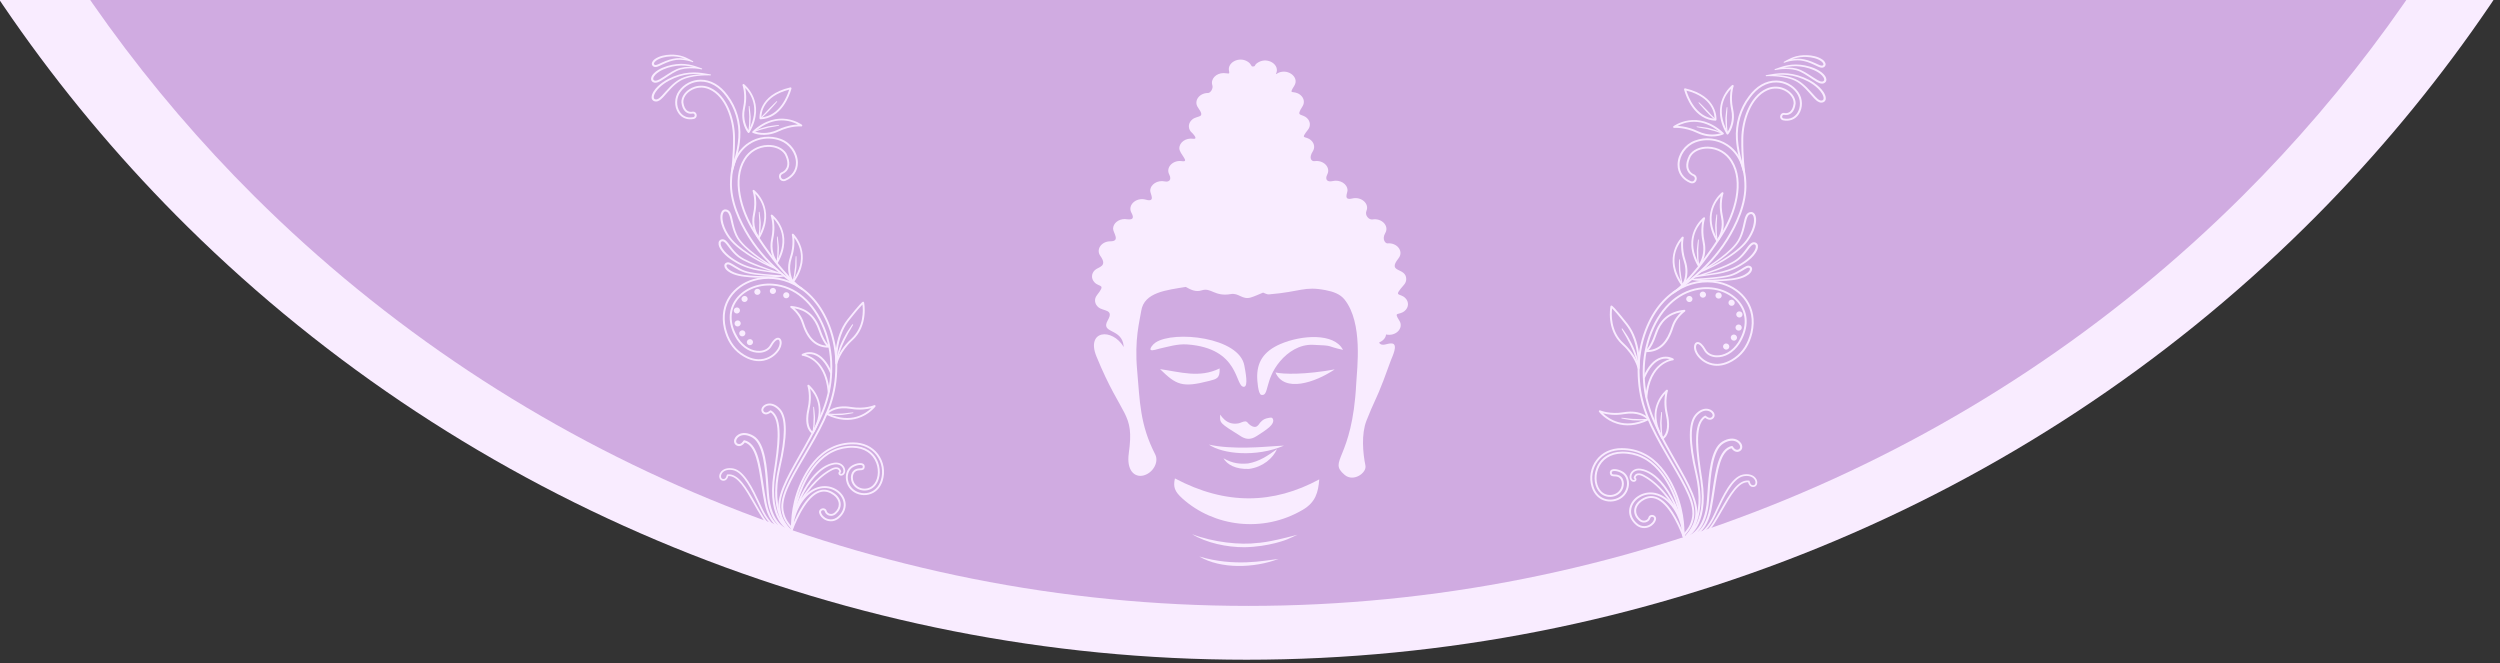 <svg width="1440" height="382" viewBox="0 0 1440 382" fill="none" xmlns="http://www.w3.org/2000/svg">
<rect x="0" y="0" width="1440" height="382" fill="#333333" stroke="none"/>
<g clip-path="url(#clip0_210_44)">
<path d="M-62 -108C-20.016 -20.11 37.309 60.854 108.286 130.87C269.992 290.385 489.313 380 718 380C946.687 380 1166.01 290.385 1327.71 130.87C1398.69 60.854 1456.02 -20.11 1498 -108H-62Z" fill="#F9ECFF"/>
<path d="M-4 -94C34.42 -18.154 84.998 51.857 146.489 113.041C298.328 264.123 504.267 349 719 349C933.734 349 1139.67 264.123 1291.51 113.041C1353 51.857 1403.58 -18.154 1442 -94H-4Z" fill="#D0ABE1"/>
<path d="M759.883 276.133C733.361 290.424 706.147 291.139 676.765 275.57C675.663 280.387 676.512 283.057 681.093 287.16C699.181 303.379 727.393 307.225 750.436 293.625C757.767 289.297 759.312 283.625 759.883 276.133Z" fill="#F9ECFF"/>
<path d="M690.789 320.55C703.217 327.867 722.455 327.292 736.466 321.933C728.022 322.919 711.241 326.62 690.789 320.55Z" fill="#F9ECFF"/>
<path d="M743.875 309.603C745.051 309.08 746.21 308.547 747.345 308.008C729.416 312.798 724.494 312.714 724.624 312.695C714.468 314.092 698.687 312.325 686.641 307.691C694.818 312.72 706.842 315.284 716.902 315.2C731.007 314.944 741.355 310.713 741.226 310.756C742.591 310.166 744.015 309.539 743.875 309.603Z" fill="#F9ECFF"/>
<path d="M665.583 197.308C663.81 198.496 662.055 200.939 662.849 201.577C663.626 202.204 667.02 200.982 668.048 200.76C672.933 199.706 678.231 198.001 683.784 198.393C714.37 200.548 711.191 222.68 716.414 222.802C719.247 222.868 717.324 213.883 716.758 210.633C713.892 194.195 676.192 190.212 665.583 197.308Z" fill="#F9ECFF"/>
<path d="M737.479 198.174C727.571 202.468 723.889 208.899 724.15 217.764C724.174 218.582 724.595 227.027 726.504 227.442C731.129 228.446 728.252 218.863 737.32 208.099C741.752 202.84 748.426 198.308 756.178 198.607C769.167 199.109 763.086 199.227 773.555 201.523C768.518 191.597 749.559 192.939 737.479 198.174Z" fill="#F9ECFF"/>
<path d="M696.449 219.42C700.906 218.268 702.727 217.928 702.508 212.208C690.895 217.912 679.86 214.267 668.188 212.619C677.505 221.675 680.797 223.462 696.449 219.42Z" fill="#F9ECFF"/>
<path d="M730.307 240.804C729.64 240.927 728.994 241.122 728.4 241.399C727.4 241.869 726.614 242.555 725.944 243.318C725.194 244.172 724.622 245.552 723.243 245.85C722.575 245.993 721.863 245.804 721.253 245.536C720.437 245.18 719.761 244.644 719.181 244.056C718.692 243.558 718.33 242.843 717.475 242.73C717.442 242.725 717.406 242.723 717.373 242.718C716.233 242.636 714.598 243.599 713.504 243.822C712.04 244.119 710.504 244.147 709.059 243.758C706.204 242.998 704.225 240.906 702.835 238.81C702.631 243.701 702.076 243.379 714.84 251.368C717.997 253.343 720.783 253.162 723.817 251.182C726.386 249.501 729.148 247.882 731.34 245.852C732.701 244.589 734.184 242.586 732.923 240.888C732.448 240.25 731.024 240.672 730.307 240.804Z" fill="#F9ECFF"/>
<path d="M734.672 214.541C739.766 226.281 757.432 220.414 768.816 212.757C751.667 215.904 739.277 215.593 734.672 214.541Z" fill="#F9ECFF"/>
<path d="M723.145 257.66C723.013 257.663 717.646 257.829 717.775 257.826C710.829 257.901 703.044 257.599 696.34 256.094C704.135 261.516 723.439 263.553 739.552 256.691C737.032 256.716 725.967 257.622 723.145 257.66Z" fill="#F9ECFF"/>
<path d="M704.723 263.976C706.816 267.591 711.716 270.404 719.429 270.1C727.414 269.03 733.275 263.903 735.506 258.721C729.964 262.647 725.488 265.767 718.932 266.948C714.384 267.35 710.128 267.059 704.723 263.976Z" fill="#F9ECFF"/>
<path d="M631.812 170.068C630.098 172.248 630.452 175.148 632.711 177.014C635.566 179.374 641.792 178.044 638.119 184.421C633.835 191.864 644.691 189.124 646.906 197.494C647.008 198.306 647.139 199.111 647.313 199.908C640.49 188.591 625.404 190.262 631.562 205.326C646.304 241.394 653.528 237.095 650.176 261.105C648.78 271.11 653.589 275.018 658.424 273.923C663.953 272.67 667.724 266.278 665.38 261.698C656.581 244.516 656.6 231.6 654.975 213.109C653.413 195.305 656.374 185.355 657.354 179.039C659.021 168.257 672.116 167.104 682.997 165.261C685.859 166.908 688.804 168.352 692.122 167.257C697.67 165.42 699.538 171.065 709.014 169.379C713.511 168.579 715.59 172.839 720.448 171.353C722.952 170.585 725.28 169.45 727.525 168.542C728.554 168.88 729.764 169.658 730.859 169.569C749.633 168.027 751.025 164.718 763.558 167.125C768 167.975 771.957 169.389 774.461 172.533C785.221 186.041 781.622 212.305 781.181 221.002C778.917 265.288 764.519 265.042 774.544 273.553C779.571 277.825 787.364 272.393 786.486 268.149C784.998 260.919 784.065 250.053 787.067 242.35C791.28 231.523 792.778 229.995 796.875 219.135C798.338 215.257 799.788 211.374 801.177 207.476C801.848 205.588 805.626 198.185 801.733 197.829C798.919 197.573 796.09 199.957 794.339 197.346C796.521 196.311 798.143 194.833 798.367 192.661C804.122 193.901 808.696 188.913 806.051 184.737C802.458 179.06 805.722 181.969 809.108 179.084C811.519 177.03 811.615 173.837 809.459 171.675C806.249 168.468 802.193 171.485 808.728 164.002C809.523 163.094 809.989 161.98 809.989 160.772C809.989 153.746 798.661 157.454 805.569 148.757C808.712 144.801 804.742 139.638 799.175 140.19C798.057 140.298 795.802 137.851 797.91 134.251C800.305 130.168 795.94 125.509 790.552 126.401C788.492 126.742 785.997 124.013 787.07 121.487C788.868 117.261 784.049 113.078 778.869 114.332C773.624 115.601 776.17 111.217 776.17 109.655C776.17 105.912 771.791 103.257 767.531 104.312C764.88 104.97 762.868 103.721 764.522 100.454C766.608 96.336 762.235 92.037 757.18 92.826C755.672 93.058 753.5 91.356 756.186 87.138C757.451 85.148 757.141 82.677 755.295 80.935C751.945 77.765 748.611 80.898 753.446 74.638C755.014 72.611 754.819 69.932 752.871 68.063C749.773 65.088 746.119 67.672 750.246 61.251C751.597 59.144 751.175 56.516 749.102 54.768C745.187 51.469 741.785 55.246 745.487 49.447C748.879 44.129 740.811 38.576 735.101 42.685C735.047 42.651 734.992 42.617 734.941 42.58C737.551 37.441 730.39 32.708 724.909 35.828C721.942 37.52 723.642 38.264 721.524 38.306C720.508 38.325 720.975 36.958 718.605 35.464C713.686 32.36 706.756 36.023 707.934 40.938C708.468 43.152 707.248 42.097 704.824 42.097C700.381 42.097 697.168 45.602 698.305 49.059C698.957 51.034 697.19 53.562 695.865 53.562C690.611 53.562 687.446 58.295 690.043 61.929C694.632 68.353 689.858 66.25 686.76 68.81C684.482 70.692 684.15 73.616 685.888 75.794C685.974 75.902 691.036 80.497 687.06 79.914C683.128 79.338 679.296 81.93 679.296 85.412C679.296 88.663 685.619 93.583 680.825 92.828C675.735 92.026 671.343 96.352 673.47 100.485C675.137 103.726 673.138 104.999 670.953 104.508C666.785 103.571 662.531 106.21 662.531 109.895C662.531 111.621 665.84 116.675 660.005 115.01C654.483 113.434 649.269 118.153 651.711 122.566C654.537 127.674 649.299 126.177 647.884 126.177C644.161 126.177 641.141 128.671 641.141 131.752C641.141 134.035 645.519 138.997 639.6 138.997C634.362 138.997 631.175 143.711 633.772 147.358C638.198 153.571 632.708 153.669 630.686 155.551C628.531 157.557 628.435 160.547 630.436 162.643C633.299 165.639 637.149 163.279 631.812 170.068Z" fill="#F9ECFF"/>
<path d="M1017.37 43.888C1017.37 43.888 1018.6 43.811 1020.76 43.887C1022.91 43.965 1026.01 44.171 1029.59 45.021C1031.38 45.463 1033.25 46.067 1035.04 47.121C1036.83 48.171 1038.5 49.652 1040.1 51.274C1041.72 52.904 1043.19 54.755 1044.88 56.574C1045.75 57.45 1046.63 58.428 1048.04 58.947C1048.7 59.22 1049.67 59.159 1050.27 58.877C1051.09 58.585 1051.61 57.717 1051.65 56.975C1051.76 55.466 1051.1 54.266 1050.45 53.164C1049.75 52.077 1048.91 51.116 1048.01 50.242C1046.2 48.502 1044.14 47.125 1042.04 46.011C1037.84 43.814 1033.5 42.596 1029.72 42.282C1025.94 41.922 1022.8 42.377 1020.65 42.713C1018.52 43.072 1017.3 43.278 1017.3 43.278C1017.13 43.303 1017.01 43.46 1017.04 43.628C1017.07 43.783 1017.22 43.895 1017.37 43.888ZM1017.4 43.885C1017.4 43.885 1018.62 43.717 1020.77 43.422C1022.9 43.134 1025.98 42.848 1029.64 43.22C1033.29 43.56 1037.48 44.787 1041.53 46.954C1043.53 48.047 1045.5 49.395 1047.19 51.051C1048.03 51.881 1048.8 52.79 1049.41 53.775C1050 54.746 1050.5 55.879 1050.4 56.828C1050.36 57.297 1050.15 57.606 1049.79 57.753C1049.27 57.974 1048.92 57.974 1048.41 57.822C1047.45 57.501 1046.56 56.632 1045.74 55.794C1044.09 54.062 1042.56 52.182 1040.89 50.532C1039.22 48.877 1037.48 47.369 1035.57 46.267C1033.66 45.164 1031.63 44.533 1029.8 44.103C1026.1 43.253 1022.94 43.206 1020.76 43.17C1018.57 43.16 1017.32 43.276 1017.32 43.276L1017.4 43.885Z" fill="#F9ECFF"/>
<path d="M1022.54 40.378C1022.54 40.378 1023.49 40.143 1025.22 39.946C1026.94 39.744 1029.44 39.596 1032.37 39.984C1033.85 40.202 1035.36 40.562 1036.9 41.276C1038.41 41.983 1039.96 42.961 1041.53 43.974C1043.1 44.993 1044.66 46.145 1046.44 47.162C1047.34 47.638 1048.31 48.172 1049.57 48.171C1050.18 48.166 1050.88 47.889 1051.32 47.475C1051.85 47.018 1052.06 46.263 1051.99 45.649C1051.83 44.401 1051.12 43.499 1050.4 42.724C1049.66 41.953 1048.82 41.323 1047.95 40.778C1046.2 39.69 1044.33 38.946 1042.49 38.387C1038.8 37.282 1035.15 36.96 1032.1 37.245C1029.03 37.515 1026.6 38.315 1024.94 38.879C1023.29 39.458 1022.35 39.789 1022.35 39.789C1022.19 39.842 1022.1 40.016 1022.16 40.176C1022.21 40.328 1022.38 40.411 1022.54 40.378ZM1022.55 40.373C1022.55 40.373 1023.51 40.077 1025.18 39.56C1026.84 39.042 1029.24 38.422 1032.19 38.187C1035.14 37.952 1038.63 38.303 1042.17 39.415C1043.93 39.973 1045.71 40.712 1047.32 41.742C1048.86 42.733 1050.51 44.184 1050.74 45.742C1050.77 46.103 1050.69 46.389 1050.46 46.592C1050.17 46.85 1049.89 46.952 1049.5 46.984C1048.73 47.011 1047.83 46.608 1047 46.161C1045.32 45.233 1043.73 44.088 1042.12 43.079C1040.51 42.067 1038.96 41.107 1037.32 40.367C1035.71 39.637 1034 39.245 1032.49 39.05C1029.41 38.671 1026.86 38.985 1025.11 39.236C1023.35 39.503 1022.37 39.784 1022.37 39.784L1022.55 40.373Z" fill="#F9ECFF"/>
<path d="M1027.8 36.138C1027.8 36.138 1028.5 35.841 1029.82 35.487C1030.48 35.342 1031.28 35.112 1032.22 35.006C1033.15 34.841 1034.22 34.805 1035.37 34.753C1035.94 34.781 1036.53 34.81 1037.14 34.839C1037.76 34.908 1038.42 35.068 1039.09 35.183C1040.34 35.444 1041.72 35.929 1043.06 36.475C1044.43 37.027 1045.76 37.722 1047.22 38.391C1047.97 38.679 1048.74 39.115 1049.85 38.96C1050.1 38.94 1050.4 38.788 1050.67 38.635C1050.86 38.451 1050.9 38.514 1051.19 38.131C1051.56 37.676 1051.63 37.001 1051.47 36.523C1050.74 34.58 1049.06 33.849 1047.62 33.151C1046.1 32.52 1044.55 32.172 1043.02 31.958C1041.57 31.759 1040.02 31.743 1038.65 31.794C1037.25 31.862 1035.96 32.092 1034.77 32.363C1032.41 32.965 1030.63 33.913 1029.41 34.547C1028.21 35.208 1027.52 35.586 1027.52 35.586C1027.37 35.668 1027.32 35.855 1027.4 36.004C1027.48 36.144 1027.66 36.198 1027.8 36.138ZM1027.81 36.133C1027.81 36.133 1028.52 35.789 1029.75 35.185C1030.99 34.596 1032.77 33.828 1035.02 33.28C1036.15 33.042 1037.39 32.841 1038.72 32.798C1039.38 32.712 1040.06 32.826 1040.76 32.831C1041.46 32.841 1042.15 32.911 1042.9 33.025C1044.32 33.247 1045.79 33.604 1047.16 34.201C1048.46 34.784 1049.93 35.712 1050.26 36.816C1050.34 37.077 1050.31 37.26 1050.19 37.413C1050.29 37.379 1049.96 37.629 1049.87 37.709C1049.78 37.717 1049.75 37.78 1049.6 37.788C1049.12 37.904 1048.36 37.619 1047.69 37.337C1046.29 36.728 1044.88 36.025 1043.47 35.48C1042.04 34.931 1040.69 34.469 1039.26 34.192C1038.59 34.086 1037.95 33.94 1037.29 33.878C1036.62 33.854 1035.97 33.831 1035.35 33.808C1032.9 33.877 1030.94 34.402 1029.6 34.798C1028.27 35.227 1027.53 35.581 1027.53 35.581L1027.81 36.133Z" fill="#F9ECFF"/>
<path d="M978.387 157.466C978.387 157.466 979.786 156.721 982.158 155.31C984.527 153.894 987.887 151.824 991.699 149.019C993.595 147.604 995.594 145.993 997.562 144.115C999.487 142.239 1001.51 140.048 1002.75 137.305C1004.03 134.613 1004.8 131.62 1005.47 128.637C1005.82 127.169 1006.13 125.616 1006.83 124.433C1007.18 123.861 1007.68 123.458 1008.25 123.368C1008.97 123.226 1009.28 123.409 1009.67 123.944C1010.35 125.037 1010.39 126.652 1010.23 128.092C1010.06 129.571 1009.64 131.024 1009.1 132.414C1007.99 135.182 1006.4 137.758 1004.52 139.913C1002.63 142.073 1000.44 143.872 998.305 145.477C996.167 147.085 994.03 148.466 992.022 149.679C983.983 154.583 978.11 156.911 978.11 156.911L978.387 157.466ZM978.353 157.481C978.353 157.481 984.338 155.257 992.525 150.47C994.562 149.258 996.732 147.878 998.917 146.261C1001.1 144.644 1003.34 142.828 1005.33 140.596C1007.31 138.349 1008.97 135.741 1010.17 132.839C1010.75 131.381 1011.22 129.852 1011.42 128.248C1011.58 126.659 1011.69 124.944 1010.72 123.29C1010.46 122.89 1010.08 122.499 1009.55 122.282C1009.04 122.052 1008.41 122.102 1008.04 122.178C1007.01 122.343 1006.23 123.069 1005.8 123.813C1004.94 125.334 1004.7 126.888 1004.34 128.381C1003.71 131.376 1002.99 134.262 1001.8 136.873C1000.64 139.483 998.753 141.549 996.863 143.425C994.954 145.277 992.982 146.871 991.127 148.298C987.408 151.145 984.105 153.266 981.778 154.72C979.445 156.166 978.075 156.927 978.075 156.927C977.926 157.011 977.875 157.197 977.962 157.346C978.041 157.481 978.211 157.534 978.353 157.481Z" fill="#F9ECFF"/>
<path d="M975.94 159.907C975.94 159.907 981.168 158.52 988.807 155.817C990.717 155.141 992.757 154.328 994.89 153.399C996.992 152.462 999.287 151.396 1001.32 149.837C1003.36 148.267 1005.09 146.236 1006.66 144.139C1007.45 143.11 1008.22 142.003 1009.12 141.232C1009.57 140.847 1010.07 140.66 1010.44 140.741C1010.99 140.851 1011.21 141.094 1011.32 141.578C1011.52 142.574 1010.97 143.837 1010.33 144.877C1009.67 145.945 1008.83 146.922 1007.92 147.816C1006.1 149.615 1003.96 151.054 1001.83 152.323C997.566 154.886 993.033 156.209 989.085 156.94C985.132 157.698 981.762 158.123 979.43 158.569C977.085 158.997 975.779 159.312 975.779 159.312L975.94 159.907ZM975.916 159.913C975.916 159.913 977.245 159.627 979.564 159.26C981.889 158.869 985.25 158.535 989.276 157.847C993.282 157.141 997.978 155.813 1002.38 153.216C1004.56 151.932 1006.78 150.49 1008.73 148.62C1009.7 147.693 1010.61 146.671 1011.36 145.502C1012.06 144.327 1012.8 143.03 1012.55 141.346C1012.46 140.489 1011.52 139.637 1010.7 139.569C1009.71 139.379 1008.88 139.862 1008.34 140.332C1007.23 141.314 1006.52 142.425 1005.73 143.465C1004.2 145.568 1002.58 147.519 1000.66 149.04C998.724 150.549 996.567 151.565 994.47 152.521C992.376 153.455 990.353 154.263 988.47 154.972C980.938 157.821 975.755 159.317 975.755 159.317C975.589 159.362 975.495 159.533 975.543 159.696C975.59 159.852 975.756 159.945 975.916 159.913Z" fill="#F9ECFF"/>
<path d="M974.521 161.221C974.521 161.222 979.09 161.215 985.928 160.741C987.637 160.61 989.485 160.432 991.436 160.17C993.364 159.893 995.475 159.576 997.529 158.901C999.605 158.192 1001.58 157.15 1003.49 155.979C1004.44 155.407 1005.38 154.764 1006.31 154.367C1006.75 154.17 1007.23 154.144 1007.43 154.235C1007.48 154.225 1007.65 154.367 1007.75 154.426C1007.77 154.425 1007.83 154.528 1007.88 154.561C1007.95 154.678 1007.99 154.808 1007.98 154.986C1007.94 155.735 1007.2 156.627 1006.4 157.247C1005.58 157.893 1004.64 158.42 1003.65 158.834C1001.67 159.667 999.525 160.112 997.443 160.384C993.253 160.924 989.266 161.061 985.863 161.123C982.456 161.198 979.613 161.141 977.635 161.017C976.643 160.955 975.876 160.866 975.383 160.792C974.873 160.702 974.589 160.617 974.589 160.617L974.521 161.221ZM974.431 161.21C974.431 161.21 974.695 161.297 975.235 161.41C975.797 161.515 976.589 161.625 977.588 161.713C979.593 161.893 982.453 162.031 985.886 162.044C989.317 162.013 993.32 161.915 997.598 161.405C999.74 161.138 1001.96 160.724 1004.1 159.865C1005.17 159.44 1006.21 158.887 1007.16 158.165C1008.06 157.421 1009.06 156.56 1009.23 155.041C1009.25 154.661 1009.14 154.232 1008.89 153.878C1008.74 153.716 1008.65 153.56 1008.42 153.419C1008.27 153.342 1008.23 153.273 1008 153.184C1007.13 152.811 1006.41 153.062 1005.83 153.287C1004.69 153.799 1003.8 154.454 1002.86 155.034C1001.02 156.21 999.115 157.255 997.18 157.945C995.201 158.611 993.214 158.924 991.284 159.219C989.363 159.502 987.526 159.671 985.835 159.851C979.054 160.488 974.499 160.608 974.499 160.608C974.325 160.61 974.192 160.753 974.198 160.923C974.203 161.055 974.294 161.165 974.415 161.206L974.431 161.21Z" fill="#F9ECFF"/>
<path d="M971.045 308.307L970.921 308.454C970.816 308.583 970.537 308.924 970.42 308.934L970.268 308.817C970.247 308.62 970.798 307.962 971.242 307.432C972.462 305.969 974.504 303.524 975.499 299.357C977.739 290.733 971.451 280.02 963.488 266.456C961.537 263.131 959.518 259.692 957.466 256.023C948.907 240.636 944.536 229.88 944.393 213.793C944.329 205.779 945.763 197.707 948.543 190.448C957.926 165.956 977.705 159.519 992.112 163.905C992.144 163.915 992.176 163.925 992.208 163.935C1002.63 167.152 1011.63 176.914 1008.29 191.529C1006.77 197.818 1003.72 202.642 999.229 205.859C994.883 209.009 990.414 210.201 986.3 209.307C982.098 208.391 979.186 205.557 977.837 203.202C976.739 201.286 976.688 199.425 977.206 198.575C977.481 198.125 977.81 198.132 977.92 198.136C978.271 198.145 979.58 198.436 981.487 201.788C982.716 204.099 985.311 205.603 988.397 205.785C993.427 206.087 998.493 203.174 1001.95 197.994C1006.95 190.035 1007.43 182.072 1003.3 175.559C998.964 168.714 990.116 164.765 980.759 165.503C967.658 166.532 956.64 175.908 950.537 191.225C947.745 198.211 946.247 206.027 946.2 213.826C946.12 231.04 951.49 242.407 958.515 255.479C960.491 259.129 962.459 262.581 964.362 265.922C972.231 279.727 978.446 290.632 975.995 299.474C975.219 302.498 973.739 305.137 971.045 308.307ZM970.09 309.985C970.266 310.04 970.422 310.046 970.545 310.034C971.132 309.978 971.521 309.501 971.808 309.154L971.916 309.023C971.916 309.021 971.916 309.021 971.917 309.02C974.726 305.718 976.272 302.953 977.088 299.769C979.658 290.5 973.341 279.422 965.346 265.393C963.446 262.059 961.481 258.611 959.512 254.974C951.375 239.838 947.259 229.321 947.329 213.847C947.374 206.183 948.848 198.503 951.587 191.64C957.534 176.725 968.206 167.6 980.864 166.604C989.803 165.902 998.235 169.644 1002.34 176.132C1006.23 182.268 1005.75 189.818 1001 197.392C997.766 202.228 993.072 204.958 988.45 204.682C985.719 204.517 983.541 203.275 982.479 201.275C980.915 198.527 979.351 197.074 977.932 197.03C977.226 197.012 976.623 197.357 976.232 197.998C975.411 199.347 975.662 201.652 976.853 203.732C978.329 206.301 981.499 209.397 986.07 210.386C989.168 211.059 994.081 210.974 999.906 206.754C1004.62 203.381 1007.81 198.346 1009.39 191.79C1012.89 176.479 1003.46 166.253 992.533 162.881C992.501 162.871 992.466 162.86 992.434 162.85C977.541 158.316 957.121 164.893 947.483 190.047C944.656 197.43 943.196 205.638 943.265 213.786C943.409 230.109 947.828 240.992 956.478 256.544C958.537 260.222 960.557 263.666 962.512 266.996C970.344 280.342 976.53 290.881 974.4 299.08C973.464 303.01 971.598 305.246 970.362 306.724C969.587 307.654 969.074 308.269 969.148 308.927C969.183 309.237 969.341 309.507 969.623 309.729C969.785 309.861 969.943 309.94 970.09 309.985Z" fill="#F9ECFF"/>
<path d="M992.549 199.074C992.261 200.007 992.805 201.003 993.762 201.298C994.719 201.594 995.728 201.077 996.016 200.145C996.305 199.211 995.762 198.215 994.805 197.919C993.847 197.624 992.837 198.14 992.549 199.074Z" fill="#F9ECFF"/>
<path d="M996.989 193.925C996.701 194.858 997.243 195.854 998.2 196.149C999.158 196.445 1000.17 195.927 1000.45 194.994C1000.74 194.06 1000.2 193.067 999.242 192.772C998.285 192.476 997.277 192.991 996.989 193.925Z" fill="#F9ECFF"/>
<path d="M999.718 188.141C999.43 189.073 999.973 190.069 1000.93 190.365C1001.89 190.66 1002.9 190.142 1003.18 189.21C1003.47 188.277 1002.93 187.282 1001.97 186.987C1001.02 186.692 1000.01 187.208 999.718 188.141Z" fill="#F9ECFF"/>
<path d="M1000.15 180.582C999.863 181.515 1000.4 182.511 1001.36 182.807C1002.32 183.102 1003.33 182.584 1003.62 181.653C1003.91 180.719 1003.36 179.723 1002.41 179.428C1001.45 179.132 1000.44 179.648 1000.15 180.582Z" fill="#F9ECFF"/>
<path d="M995.667 173.854C995.379 174.787 995.922 175.783 996.879 176.078C997.836 176.374 998.846 175.858 999.134 174.923C999.422 173.991 998.879 172.996 997.921 172.701C996.964 172.405 995.954 172.922 995.667 173.854Z" fill="#F9ECFF"/>
<path d="M988.178 169.694C987.89 170.627 988.432 171.621 989.391 171.917C990.348 172.212 991.358 171.696 991.646 170.763C991.933 169.831 991.391 168.835 990.433 168.539C989.475 168.244 988.466 168.76 988.178 169.694Z" fill="#F9ECFF"/>
<path d="M979.129 169.178C978.841 170.11 979.381 171.106 980.34 171.402C981.297 171.697 982.307 171.181 982.595 170.248C982.883 169.314 982.34 168.318 981.382 168.023C980.424 167.727 979.417 168.245 979.129 169.178Z" fill="#F9ECFF"/>
<path d="M971.331 171.69C971.043 172.622 971.586 173.618 972.544 173.913C973.5 174.208 974.51 173.691 974.798 172.759C975.086 171.825 974.543 170.829 973.587 170.534C972.628 170.239 971.619 170.756 971.331 171.69Z" fill="#F9ECFF"/>
<path d="M968.294 179.832C966.618 181.363 964.06 184.213 962.833 188.191C960.193 196.746 955.86 201.164 949.614 201.653C950.73 200.403 952.46 197.835 954.152 192.793C956.692 185.22 961.097 181.156 968.294 179.832ZM947.958 202.775C948.008 202.791 948.062 202.799 948.117 202.801C955.738 202.943 960.906 198.274 963.914 188.525C965.675 182.817 970.487 179.483 970.536 179.451C970.746 179.306 970.828 179.04 970.736 178.803C970.638 178.565 970.388 178.416 970.139 178.447C961.38 179.403 955.961 183.85 953.078 192.436C950.482 200.171 947.859 201.753 947.832 201.767C947.617 201.892 947.509 202.145 947.576 202.386C947.63 202.574 947.775 202.719 947.958 202.775Z" fill="#F9ECFF"/>
<path d="M947.687 228.809L948.811 228.916C950.489 209.069 963.071 207.609 963.605 207.557C963.844 207.533 964.04 207.363 964.092 207.133C964.144 206.902 964.042 206.663 963.833 206.538C963.71 206.461 960.644 204.645 956.637 205.87C952.543 207.121 949.072 211.01 946.319 217.434L947.361 217.875C949.978 211.773 953.208 208.091 956.964 206.932C958.873 206.344 960.556 206.551 961.7 206.866C957.865 208.053 949.061 212.542 947.687 228.809Z" fill="#F9ECFF"/>
<path d="M959.162 226.737C958.717 229.068 958.29 233.342 959.507 238.65C961.553 247.571 958.862 250.828 957.759 251.744C950.208 238.669 956.217 229.908 959.162 226.737ZM957.42 253.07C957.552 253.11 957.698 253.104 957.831 253.042C958.058 252.938 963.34 250.33 960.609 238.423C958.855 230.78 960.69 225.236 960.71 225.181C960.79 224.948 960.701 224.69 960.492 224.547C960.286 224.407 960.009 224.414 959.815 224.568C959.682 224.673 946.612 235.348 957.096 252.817C957.171 252.942 957.289 253.029 957.42 253.07Z" fill="#F9ECFF"/>
<path d="M957.801 252.499C957.801 252.499 957.615 251.558 957.496 250.161C957.427 249.464 957.266 248.663 957.24 247.783C957.215 246.907 957.189 245.97 957.162 245.035C957.077 244.1 957.035 243.165 957.124 242.291C957.17 241.415 957.213 240.596 957.251 239.896C957.305 238.492 957.305 237.545 957.305 237.545L957.304 237.515C957.304 237.397 957.206 237.302 957.086 237.299C956.975 237.297 956.884 237.375 956.869 237.479C956.869 237.479 956.73 238.413 956.578 239.83C956.512 240.54 956.435 241.367 956.354 242.256C956.229 243.142 956.233 244.093 956.285 245.047C956.349 245.998 956.414 246.949 956.474 247.841C956.535 248.733 956.733 249.56 956.831 250.269C957.056 251.693 957.372 252.587 957.372 252.586L957.379 252.604C957.417 252.717 957.543 252.777 957.657 252.741C957.762 252.706 957.821 252.602 957.801 252.499Z" fill="#F9ECFF"/>
<path d="M991.125 112.992C990.635 115.318 990.137 119.584 991.296 124.894C992.709 131.362 990.297 136.019 989.209 137.704C982.079 124.682 988.145 116.108 991.125 112.992ZM988.995 139.277C989.033 139.288 989.071 139.297 989.113 139.301C989.298 139.318 989.478 139.245 989.597 139.105C989.79 138.876 994.304 133.387 992.4 124.679C990.724 117.004 992.686 111.505 992.706 111.45C992.791 111.218 992.706 110.957 992.501 110.811C992.294 110.663 992.016 110.668 991.819 110.82C991.687 110.924 978.449 121.404 988.668 139.018C988.741 139.143 988.859 139.235 988.995 139.277Z" fill="#F9ECFF"/>
<path d="M989.376 138.709C989.376 138.709 989.205 137.767 989.108 136.369C989.05 135.671 988.901 134.866 988.889 133.99C988.877 133.111 988.864 132.175 988.853 131.24C988.783 130.304 988.754 129.369 988.856 128.496C988.915 127.621 988.972 126.805 989.019 126.105C989.095 124.702 989.109 123.754 989.109 123.754L989.109 123.727C989.111 123.608 989.015 123.509 988.893 123.507C988.783 123.502 988.691 123.581 988.674 123.684C988.674 123.684 988.522 124.615 988.347 126.029C988.271 126.738 988.182 127.564 988.087 128.45C987.949 129.333 987.939 130.286 987.976 131.24C988.025 132.192 988.074 133.141 988.121 134.033C988.168 134.927 988.353 135.755 988.441 136.466C988.643 137.892 988.946 138.791 988.946 138.791L988.951 138.809C988.99 138.922 989.114 138.985 989.228 138.949C989.334 138.916 989.394 138.814 989.376 138.709Z" fill="#F9ECFF"/>
<path d="M997 51.196C996.51 53.523 996.011 57.788 997.171 63.099C998.584 69.567 996.174 74.225 995.086 75.91C987.954 62.887 994.02 54.312 997 51.196ZM994.873 77.483C994.91 77.494 994.948 77.501 994.991 77.506C995.175 77.523 995.355 77.45 995.474 77.311C995.667 77.082 1000.18 71.592 998.275 62.884C996.603 55.23 998.562 49.71 998.581 49.655C998.664 49.421 998.581 49.162 998.376 49.015C998.168 48.87 997.893 48.873 997.694 49.024C997.562 49.128 984.321 59.61 994.545 77.224C994.618 77.349 994.736 77.44 994.873 77.483Z" fill="#F9ECFF"/>
<path d="M995.247 76.916C995.247 76.916 995.075 75.972 994.979 74.575C994.921 73.876 994.772 73.073 994.76 72.194C994.748 71.317 994.736 70.38 994.724 69.445C994.654 68.509 994.625 67.575 994.727 66.703C994.786 65.827 994.843 65.011 994.891 64.311C994.966 62.907 994.98 61.961 994.98 61.961L994.981 61.932C994.982 61.815 994.886 61.715 994.765 61.713C994.654 61.709 994.562 61.787 994.546 61.89C994.546 61.89 994.393 62.821 994.219 64.235C994.142 64.944 994.053 65.769 993.958 66.656C993.821 67.541 993.81 68.492 993.847 69.445C993.896 70.398 993.945 71.347 993.992 72.24C994.039 73.132 994.224 73.961 994.312 74.672C994.514 76.098 994.817 76.997 994.817 76.997L994.822 77.014C994.861 77.127 994.984 77.191 995.1 77.154C995.205 77.123 995.265 77.02 995.247 76.916Z" fill="#F9ECFF"/>
<path d="M973.615 73.862C970.529 72.91 967.937 72.622 966.261 72.554C970.087 70.489 980.085 66.83 991.304 76.732C989.366 77.352 984.146 78.501 978.055 75.598C976.502 74.857 975.008 74.292 973.615 73.862ZM964.115 73.655C964.186 73.676 964.263 73.685 964.341 73.678C964.4 73.672 970.349 73.153 977.575 76.592C985.775 80.501 992.331 77.565 992.604 77.438C992.772 77.36 992.888 77.208 992.915 77.027C992.944 76.849 992.878 76.665 992.741 76.538C977.694 62.596 964.064 72.586 963.929 72.688C963.731 72.837 963.658 73.099 963.756 73.329C963.821 73.489 963.956 73.606 964.115 73.655Z" fill="#F9ECFF"/>
<path d="M992.45 76.743C992.45 76.743 991.63 76.239 990.26 75.702C989.574 75.447 988.793 75.071 987.919 74.81C987.042 74.549 986.108 74.271 985.173 73.994C984.234 73.728 983.286 73.507 982.373 73.423C981.468 73.297 980.624 73.181 979.901 73.081C978.453 72.904 977.489 72.822 977.489 72.822C977.368 72.812 977.264 72.899 977.255 73.016C977.248 73.124 977.321 73.22 977.427 73.243L977.455 73.25C977.455 73.25 978.4 73.466 979.814 73.736C980.522 73.86 981.348 74.007 982.232 74.161C983.125 74.277 984.047 74.53 984.961 74.824C985.889 75.063 986.817 75.302 987.686 75.524C988.557 75.748 989.32 76.086 990.002 76.309C991.367 76.74 992.264 77.131 992.264 77.131C992.375 77.179 992.504 77.131 992.552 77.023C992.596 76.923 992.557 76.809 992.466 76.754L992.45 76.743Z" fill="#F9ECFF"/>
<path d="M980.523 127.424C980.036 129.752 979.535 134.014 980.694 139.326C982.107 145.793 979.695 150.451 978.608 152.136C971.478 139.112 977.543 130.54 980.523 127.424ZM978.394 153.709C978.431 153.72 978.469 153.727 978.512 153.731C978.696 153.748 978.877 153.677 978.996 153.537C979.188 153.308 983.702 147.817 981.798 139.111C980.126 131.455 982.088 125.937 982.107 125.882C982.192 125.65 982.107 125.389 981.902 125.243C981.697 125.097 981.419 125.101 981.223 125.252C981.088 125.356 967.845 135.835 978.067 153.449C978.139 153.574 978.257 153.667 978.394 153.709Z" fill="#F9ECFF"/>
<path d="M978.774 153.14C978.774 153.14 978.603 152.198 978.506 150.801C978.449 150.101 978.299 149.297 978.288 148.419C978.276 147.541 978.263 146.606 978.251 145.67C978.181 144.736 978.152 143.801 978.254 142.928C978.314 142.053 978.37 141.236 978.418 140.537C978.494 139.133 978.508 138.186 978.508 138.186L978.508 138.158C978.509 138.039 978.413 137.941 978.292 137.937C978.182 137.934 978.09 138.012 978.073 138.114C978.073 138.114 977.92 139.046 977.746 140.46C977.67 141.169 977.58 141.996 977.485 142.881C977.348 143.765 977.337 144.716 977.374 145.67C977.424 146.623 977.473 147.574 977.519 148.465C977.566 149.357 977.752 150.186 977.839 150.898C978.041 152.324 978.344 153.222 978.344 153.222L978.35 153.24C978.388 153.353 978.513 153.416 978.627 153.379C978.732 153.347 978.792 153.244 978.774 153.14Z" fill="#F9ECFF"/>
<path d="M968.408 138.661C968.174 141.03 968.143 145.329 969.869 150.502C971.972 156.794 970.081 161.681 969.183 163.473C960.693 151.241 965.787 142.074 968.408 138.661ZM969.083 165.046C969.14 165.064 969.2 165.073 969.26 165.073C969.445 165.071 969.617 164.98 969.718 164.828C969.885 164.579 973.775 158.645 970.943 150.171C968.454 142.719 969.798 137.018 969.812 136.96C969.87 136.722 969.76 136.47 969.54 136.347C969.323 136.223 969.047 136.254 968.864 136.425C968.743 136.544 956.732 148.355 968.789 164.836C968.861 164.938 968.967 165.011 969.083 165.046Z" fill="#F9ECFF"/>
<path d="M969.452 164.456C969.452 164.456 969.18 163.535 968.932 162.153C968.8 161.464 968.565 160.679 968.458 159.805C968.351 158.933 968.239 158.002 968.125 157.071C967.954 156.148 967.823 155.219 967.831 154.34C967.795 153.462 967.763 152.644 967.735 151.942C967.658 150.536 967.569 149.592 967.569 149.592L967.565 149.563C967.554 149.446 967.448 149.357 967.327 149.366C967.217 149.376 967.135 149.462 967.129 149.564C967.129 149.564 967.079 150.51 967.059 151.935C967.06 152.649 967.061 153.482 967.062 154.373C967.022 155.269 967.114 156.217 967.254 157.162C967.405 158.105 967.558 159.047 967.7 159.931C967.844 160.813 968.118 161.62 968.281 162.319C968.636 163.718 969.033 164.583 969.033 164.583L969.041 164.6C969.091 164.707 969.221 164.757 969.332 164.709C969.432 164.667 969.482 164.558 969.452 164.456Z" fill="#F9ECFF"/>
<path d="M948.537 241.269C935.236 247.446 926.545 241.174 923.333 238.078C925.726 238.722 930.029 239.46 935.395 238.541C943.236 237.207 947.234 240.053 948.537 241.269ZM931.339 244.061C936.009 245.503 942.19 245.634 949.724 241.937C949.874 241.865 949.981 241.73 950.017 241.57C950.055 241.411 950.015 241.242 949.914 241.111C949.741 240.889 945.538 235.688 935.187 237.453C927.359 238.79 921.769 236.403 921.713 236.383C921.489 236.282 921.207 236.344 921.049 236.538C920.889 236.729 920.883 237.003 921.033 237.207C921.094 237.287 924.68 242.007 931.339 244.061Z" fill="#F9ECFF"/>
<path d="M949.431 241.231C949.431 241.231 948.463 241.343 947.034 241.356C946.319 241.371 945.494 241.471 944.597 241.432C943.701 241.392 942.745 241.349 941.789 241.307C940.833 241.319 939.877 241.295 938.989 241.142C938.098 241.034 937.266 240.93 936.553 240.842C935.122 240.686 934.156 240.617 934.156 240.617L934.127 240.614C934.005 240.607 933.902 240.696 933.895 240.814C933.889 240.921 933.965 241.015 934.069 241.038C934.069 241.038 935.017 241.242 936.455 241.495C937.176 241.612 938.017 241.748 938.919 241.893C939.818 242.079 940.789 242.145 941.764 242.165C942.736 242.172 943.71 242.179 944.622 242.184C945.533 242.19 946.386 242.058 947.114 242.014C948.576 241.9 949.503 241.657 949.503 241.655L949.52 241.651C949.637 241.619 949.704 241.502 949.672 241.388C949.641 241.284 949.538 241.218 949.431 241.231Z" fill="#F9ECFF"/>
<path d="M928.594 177.64C929.572 178.617 931.801 181.065 936.52 187.068C942.246 194.349 943.233 204.039 943.334 208.923C942.141 206.141 939.744 201.849 935.211 197.745C927.607 190.855 928.191 180.785 928.594 177.64ZM943.677 212.599C943.742 212.619 943.81 212.627 943.879 212.623C944.157 212.609 944.38 212.398 944.402 212.126C944.457 211.507 945.622 196.842 937.411 186.399C930.2 177.23 928.679 176.175 928.449 176.057C928.29 175.975 928.106 175.971 927.948 176.044C927.79 176.117 927.676 176.258 927.64 176.426C927.612 176.561 924.901 189.898 934.452 198.551C941.577 205.004 943.273 212.114 943.289 212.185C943.336 212.385 943.486 212.54 943.677 212.599Z" fill="#F9ECFF"/>
<path d="M943.891 211.266C943.891 211.266 943.87 209.737 943.415 207.522C943.134 206.429 942.869 205.127 942.366 203.802C941.941 202.449 941.353 201.058 940.739 199.676C940.162 198.276 939.391 196.971 938.724 195.722C938.079 194.457 937.359 193.346 936.712 192.412C935.426 190.545 934.57 189.3 934.57 189.3C934.482 189.173 934.307 189.138 934.177 189.222C934.055 189.301 934.02 189.459 934.091 189.583L934.101 189.602C934.101 189.602 934.843 190.899 935.957 192.848C936.557 193.794 937.176 194.942 937.792 196.193C938.428 197.434 939.165 198.729 939.707 200.109C940.333 201.454 940.934 202.809 941.37 204.123C941.59 204.778 941.879 205.392 942.04 206.002C942.223 206.609 942.397 207.181 942.558 207.71C942.819 208.775 943.086 209.674 943.172 210.294C943.295 210.913 943.326 211.29 943.326 211.29C943.339 211.444 943.476 211.558 943.631 211.548C943.78 211.536 943.893 211.41 943.891 211.266Z" fill="#F9ECFF"/>
<path d="M932.022 271.636C933.304 272.031 934.6 272.725 935.35 273.535C936.904 275.173 937.527 277.881 936.946 280.441C936.211 283.834 933.737 286.431 930.324 287.395C926.89 288.364 923.254 287.504 920.827 285.149C919.493 283.886 918.47 282.173 917.86 280.186C916.311 275.208 917.251 269.766 920.369 265.631C923.486 261.496 928.343 259.226 934.039 259.235C938.411 259.203 942.676 260.164 946.38 262.017C954.104 265.709 959.257 273.224 962.22 278.879C964.629 283.52 966.217 288.012 967.251 292.082C966.033 287.976 964.319 283.502 961.908 279.029C958.887 273.483 953.688 266.14 946.06 262.647C942.539 260.943 938.305 260.049 934.145 260.134C927.106 260.258 921.768 263.746 919.498 269.705C917.494 274.966 918.488 281.023 921.863 284.107C923.952 286.044 926.993 286.719 929.818 285.871C932.609 285.031 934.619 282.859 935.189 280.06C935.61 278.012 935.117 275.928 933.936 274.756C932.642 273.393 931.1 273.328 929.981 273.285C928.685 273.234 928.456 273.157 928.398 272.349C928.365 271.892 928.534 271.616 928.942 271.45C929.659 271.159 930.834 271.269 932.022 271.636ZM969.426 309.014C969.481 309.031 969.543 309.039 969.613 309.041C969.914 309.042 970.165 308.784 970.179 308.492C970.396 303.88 970.149 291.72 963.224 278.39C963.224 278.39 963.224 278.39 963.224 278.39C960.181 272.581 954.873 264.854 946.874 261.03C943.01 259.099 938.566 258.096 934.022 258.13C927.965 258.118 922.791 260.547 919.458 264.965C916.129 269.378 915.129 275.183 916.78 280.493C917.445 282.659 918.573 284.542 920.042 285.933C922.76 288.571 926.827 289.536 930.651 288.457C934.463 287.379 937.23 284.476 938.048 280.69C938.72 277.747 938.003 274.718 936.176 272.794C934.42 270.899 930.397 269.655 928.496 270.429C927.642 270.775 927.205 271.479 927.271 272.408C927.4 274.288 928.814 274.345 929.952 274.391C930.972 274.43 932.135 274.475 933.126 275.515C933.893 276.276 934.477 277.898 934.082 279.828C933.591 282.229 931.869 284.094 929.471 284.815C927.042 285.546 924.415 284.967 922.631 283.308C919.576 280.517 918.703 274.963 920.556 270.104C922.661 264.587 927.626 261.355 934.184 261.24C938.17 261.156 942.22 262.011 945.582 263.643C952.934 267.008 957.975 274.143 960.912 279.535C967.41 291.585 968.753 303.641 969.029 308.267C969.041 308.482 969.066 308.903 969.426 309.014Z" fill="#F9ECFF"/>
<path d="M952.761 298.987C952.74 299.037 952.72 299.102 952.696 299.179C952.555 299.627 952.229 300.675 950.776 301.792C950.053 302.339 948.848 303.006 947.228 303.063C945.701 303.158 943.956 302.458 942.766 301.289C940.455 299.192 939.34 296.68 939.527 294.002C939.725 291.186 941.41 288.471 944.039 286.741C946.715 284.977 949.922 284.356 953.067 284.991C957.11 285.815 960.883 288.616 963.911 293.091C966.643 297.134 968.14 301.956 968.864 305.271C967.671 302.491 965.842 298.574 963.518 295.017C959.992 289.619 956.341 286.54 952.591 285.866C949.949 285.389 947.292 286.129 944.698 288.066C944.697 288.067 944.697 288.067 944.697 288.067C942.599 289.636 941.354 291.83 941.281 294.084C941.214 296.205 942.174 298.206 944.062 299.869C945.143 300.838 946.478 301.204 947.817 300.907C949.01 300.64 950.025 299.849 950.398 298.89C950.461 298.753 950.491 298.657 950.508 298.603C950.519 298.576 950.527 298.549 950.536 298.522C950.721 297.746 951.373 297.602 951.876 297.716C952.366 297.839 952.894 298.228 952.761 298.987ZM945.013 303.875C945.772 304.109 946.552 304.214 947.299 304.168C949.203 304.102 950.624 303.315 951.478 302.668C953.208 301.339 953.62 300.014 953.776 299.516C953.802 299.468 953.848 299.317 953.859 299.265C954.144 297.867 953.2 296.895 952.116 296.639C951.045 296.397 949.787 296.861 949.445 298.217C949.439 298.23 949.435 298.242 949.431 298.257C949.421 298.286 949.402 298.349 949.352 298.458C949.102 299.102 948.38 299.644 947.552 299.829C946.992 299.953 945.891 300.018 944.813 299.056C943.184 297.618 942.353 295.917 942.412 294.135C942.473 292.21 943.559 290.321 945.392 288.948C947.726 287.205 950.084 286.534 952.402 286.953C955.784 287.56 959.22 290.476 962.571 295.603C965.694 300.385 967.919 305.867 968.87 308.208C969.507 309.772 969.538 309.874 969.994 309.864C970.235 309.858 970.449 309.693 970.518 309.47C970.762 308.678 969.501 299.375 964.851 292.492C961.649 287.762 957.672 284.804 953.279 283.909C949.835 283.213 946.328 283.892 943.399 285.821C940.491 287.738 938.621 290.761 938.401 293.912C938.193 296.893 939.465 299.793 941.99 302.079C942.836 302.91 943.899 303.532 945.013 303.875Z" fill="#F9ECFF"/>
<path d="M946.769 271.408C953.158 273.378 959.604 280.639 964.436 291.099C959.499 283.216 953.049 276.68 946.773 273.46C945.059 272.581 943.635 272.396 942.57 272.928C941.241 273.589 941.017 275.089 941.008 275.152C940.983 275.339 941.062 275.525 941.217 275.639C941.35 275.736 941.647 275.989 941.525 276.244C941.439 276.425 941.16 276.573 940.811 276.489C940.783 276.482 940.753 276.473 940.723 276.463C939.796 276.178 939.556 275.107 939.738 274.146C940.088 272.308 941.866 270.535 944.947 270.991C945.552 271.081 946.161 271.219 946.769 271.408ZM968.044 299.741C968.15 299.775 968.27 299.775 968.38 299.734C968.642 299.641 968.78 299.363 968.693 299.1C963.209 282.486 954.167 271.322 945.089 269.975C941.494 269.444 939.159 271.569 938.708 273.945C938.379 275.683 939.181 277.15 940.572 277.485C941.367 277.677 942.166 277.343 942.477 276.687C942.686 276.247 942.678 275.612 942.11 275.051C942.217 274.715 942.476 274.128 943.062 273.841C943.801 273.478 944.922 273.658 946.298 274.367C954.386 278.519 962.794 288.365 967.715 299.451C967.779 299.595 967.902 299.699 968.044 299.741Z" fill="#F9ECFF"/>
<path d="M997.732 256.899C997.628 256.867 997.513 256.861 997.401 256.888C989.99 258.617 988.241 270.209 986.394 282.481C985.866 285.98 985.32 289.598 984.636 293.071C983.196 300.378 980.364 304.382 977.637 306.573C980.364 303.801 983.11 299.056 984.141 290.963C984.378 289.111 984.536 286.752 984.719 284.019C985.382 274.166 986.384 259.274 992.688 255.412C995.517 253.681 998.32 253.365 1000.35 254.554C1001.58 255.269 1002.37 256.465 1002.32 257.532C1002.3 257.981 1002.1 258.59 1001.31 258.933C999.536 259.704 998.152 257.292 998.093 257.189C998.015 257.047 997.881 256.946 997.732 256.899ZM970.639 310.396C970.691 310.413 970.745 310.422 970.801 310.425C970.917 310.429 982.43 310.69 985.849 293.315C986.539 289.819 987.086 286.188 987.616 282.674C989.365 271.074 991.018 260.101 997.277 258.181C998.104 259.381 999.819 260.911 1001.82 260.043C1002.87 259.59 1003.5 258.701 1003.55 257.607C1003.63 256.076 1002.62 254.47 1000.97 253.516C998.515 252.091 995.253 252.405 992.022 254.383C985.192 258.568 984.206 273.223 983.485 283.922C983.303 286.635 983.145 288.979 982.915 290.797C980.773 307.589 970.821 309.207 970.722 309.221C970.406 309.266 970.181 309.539 970.202 309.851C970.22 310.107 970.398 310.321 970.639 310.396Z" fill="#F9ECFF"/>
<path d="M1007.46 276.837C1007.43 276.827 1007.4 276.822 1007.37 276.818C1001.07 276.035 996.256 284.484 991.157 293.429C989.705 295.975 988.204 298.605 986.64 301.086C983.337 306.313 979.936 308.595 977.156 309.505C980.108 308.145 983.663 305.268 986.878 299.319C987.613 297.958 988.44 296.186 989.397 294.132C992.847 286.717 998.067 275.515 1004.13 274.336C1006.86 273.806 1009.13 274.363 1010.37 275.86C1011.11 276.76 1011.37 277.909 1011.01 278.718C1010.86 279.059 1010.53 279.474 1009.81 279.512C1008.22 279.596 1007.84 277.344 1007.82 277.248C1007.79 277.054 1007.65 276.894 1007.46 276.837ZM970.939 310.611C972.462 311.081 980.419 312.859 987.512 301.622C989.09 299.125 990.595 296.483 992.051 293.927C996.874 285.472 1001.43 277.473 1006.89 277.78C1007.17 278.945 1008.05 280.607 1009.88 280.513C1010.83 280.462 1011.59 279.957 1011.95 279.129C1012.47 277.97 1012.16 276.441 1011.16 275.235C1009.66 273.434 1007.02 272.749 1003.92 273.351C997.346 274.629 992.211 285.655 988.464 293.704C987.514 295.744 986.693 297.505 985.972 298.842C979.274 311.233 971.059 309.589 970.978 309.571C970.718 309.514 970.461 309.661 970.382 309.907C970.306 310.155 970.436 310.422 970.679 310.522C970.689 310.525 970.778 310.562 970.939 310.611Z" fill="#F9ECFF"/>
<path d="M982.408 239.439C982.261 239.394 982.097 239.408 981.956 239.485C974.443 243.743 977.007 260.654 979.273 275.574L979.428 276.596C981.502 290.306 979.146 298.444 976.306 303.14C979.103 297.502 981.228 287.885 977.619 272.485C973.509 254.967 973.444 243.831 977.426 239.385C979.445 237.127 981.813 236.136 983.922 236.662C985.157 236.99 986.203 237.834 986.442 238.793C986.545 239.2 986.537 239.79 985.928 240.303C984.572 241.439 982.658 239.595 982.642 239.577C982.573 239.511 982.494 239.466 982.408 239.439ZM970.355 310.067C970.474 310.103 970.605 310.1 970.728 310.054C971.304 309.835 984.769 304.358 980.544 276.448L980.389 275.428C978.324 261.812 975.761 244.921 982.189 240.656C983.237 241.504 985.149 242.421 986.669 241.147C987.469 240.476 987.785 239.527 987.54 238.545C987.195 237.174 985.913 236.029 984.185 235.59C981.652 234.958 978.877 236.072 976.572 238.65C972.28 243.44 972.263 254.584 976.52 272.719C982.996 300.359 970.33 308.993 970.201 309.078C969.963 309.233 969.884 309.541 970.021 309.792C970.094 309.927 970.216 310.023 970.355 310.067Z" fill="#F9ECFF"/>
<path d="M989.407 81.657C991.205 82.212 992.935 83.023 994.536 84.085C1000.91 88.311 1004.53 95.889 1004.75 105.432C1005.37 117.293 999.433 129.514 994.34 137.679C988.911 146.385 981.727 154.259 972.52 161.561C977.441 156.29 984.196 147.93 992.099 135.567C1000.25 122.799 1005.22 104.596 997.933 92.709C994.945 87.691 989.659 84.618 983.807 84.479C979.116 84.374 974.962 86.276 972.966 89.444C970.117 95.044 971.441 98.226 973.051 99.917C973.665 100.561 974.682 101.199 975.27 101.415C976.18 101.829 976.352 102.697 976.102 103.411C975.833 104.177 975.041 104.78 974.005 104.405C969.805 102.657 967.39 99.17 967.412 94.849C967.442 89.397 971.3 83.999 976.584 82.015C980.729 80.466 985.25 80.374 989.407 81.657ZM963.862 169.013C963.884 169.02 963.91 169.026 963.935 169.03C964.021 169.045 964.191 168.983 964.447 168.843C964.784 168.657 965.267 168.331 965.883 167.85C978.805 158.969 988.438 149.279 995.306 138.265C1000.48 129.968 1006.51 117.533 1005.88 105.406C1005.65 95.51 1001.85 87.608 995.16 83.174C989.55 79.451 982.449 78.634 976.167 80.982C970.379 83.155 966.316 88.847 966.283 94.826C966.259 99.622 968.929 103.487 973.609 105.434C975.395 106.035 976.72 105.062 977.169 103.783C977.579 102.612 977.237 101.166 975.852 100.47C975.73 100.391 975.577 100.342 975.434 100.295C975.421 100.291 975.394 100.284 975.371 100.279C974.777 99.993 973.579 99.209 972.922 97.766C972.008 95.754 972.353 93.138 973.955 89.991C975.72 87.193 979.5 85.488 983.797 85.586C989.263 85.707 994.176 88.58 996.963 93.262C1004.01 104.752 999.112 122.487 991.137 134.971C977.685 156.019 968.17 164.583 964.981 167.11C964.64 167.345 964.294 167.578 963.947 167.812C963.941 167.816 963.937 167.82 963.93 167.824C963.671 168.013 963.374 168.227 963.473 168.609C963.52 168.801 963.671 168.954 963.862 169.013Z" fill="#F9ECFF"/>
<path d="M1026.45 50.455C1023.5 49.545 1020.3 49.742 1017.41 51.085C1007.72 55.436 1003.15 69.075 1003 79.903C1002.93 85.056 1003.17 89.707 1003.44 93.126C1002.42 89.552 1001.37 85.186 1001.04 80.207C1000.46 71.634 1003.03 62.902 1008.1 56.252C1012.2 50.526 1017.55 47.419 1023.16 47.491C1027.83 47.551 1032.22 49.858 1034.9 53.66C1037.28 57.037 1037.38 61.889 1035.16 65.194C1034.12 66.723 1031.72 69.153 1027.25 68.226C1026.8 68.08 1026.59 67.779 1026.52 67.537C1026.41 67.149 1026.54 66.68 1026.83 66.399C1027.05 66.18 1027.34 66.097 1027.68 66.153C1027.69 66.153 1027.69 66.154 1027.7 66.156C1028.26 66.33 1029.2 66.278 1029.74 66.162C1031.48 65.79 1033.68 64.365 1034.28 59.7C1034.38 56.824 1032.61 53.873 1029.64 51.952C1028.63 51.296 1027.56 50.797 1026.45 50.455ZM1004.43 99.467C1004.52 99.493 1004.61 99.499 1004.71 99.482C1005 99.427 1005.19 99.162 1005.15 98.872C1005.14 98.79 1003.99 90.416 1004.13 79.934C1004.27 69.437 1008.64 56.246 1017.9 52.089C1021.52 50.401 1025.69 50.7 1029.03 52.869C1031.66 54.578 1033.24 57.154 1033.15 59.595C1032.83 62.077 1031.98 63.783 1030.64 64.617C1029.6 65.257 1028.56 65.189 1028.14 65.126H1028.14C1028.14 65.124 1028.13 65.124 1028.13 65.123C1028.03 65.092 1027.9 65.056 1027.77 65.05C1027.1 64.965 1026.48 65.161 1026.02 65.611C1025.44 66.173 1025.21 67.036 1025.43 67.813C1025.63 68.515 1026.16 69.044 1026.91 69.273C1026.94 69.283 1026.97 69.292 1027 69.3C1030.77 70.083 1034.08 68.808 1036.1 65.812C1038.61 62.09 1038.5 56.84 1035.83 53.043C1032.93 48.939 1028.2 46.452 1023.16 46.386C1017.16 46.308 1011.49 49.579 1007.18 55.595C1001.97 62.438 999.314 71.434 999.911 80.264C1000.36 86.991 1002.08 92.585 1003.33 96.668C1003.59 97.544 1003.84 98.349 1004.05 99.08C1004.1 99.269 1004.25 99.411 1004.43 99.467Z" fill="#F9ECFF"/>
<path d="M987.574 68.385C976.709 67.451 972.378 55.544 971.375 52.191C986.704 56.073 987.605 65.961 987.574 68.385ZM984.134 68.836C985.357 69.214 986.67 69.455 988.091 69.526C988.388 69.54 988.644 69.326 988.674 69.037C988.688 68.901 989.841 55.29 970.705 50.895C970.515 50.851 970.318 50.905 970.182 51.038C970.047 51.17 969.988 51.362 970.031 51.547C970.067 51.703 973.382 65.519 984.134 68.836Z" fill="#F9ECFF"/>
<path d="M988.259 68.824C988.259 68.824 987.693 68.177 986.81 67.243C985.897 66.335 984.709 65.101 983.583 63.821C982.384 62.605 981.186 61.388 980.286 60.475C979.371 59.576 978.731 58.998 978.731 58.998L978.718 58.987C978.628 58.907 978.489 58.911 978.408 58.998C978.335 59.075 978.333 59.194 978.398 59.276C978.398 59.276 978.935 59.944 979.784 60.912C980.649 61.867 981.802 63.14 982.956 64.412C985.314 66.921 987.951 69.126 987.951 69.126C988.045 69.203 988.184 69.193 988.262 69.104C988.332 69.022 988.328 68.903 988.259 68.824Z" fill="#F9ECFF"/>
<path d="M409.163 43.436C409.163 43.436 407.953 43.36 405.824 43.434C403.701 43.512 400.638 43.714 397.11 44.553C395.346 44.99 393.493 45.586 391.73 46.626C389.97 47.662 388.314 49.123 386.735 50.724C385.14 52.332 383.686 54.159 382.019 55.953C381.161 56.818 380.295 57.782 378.907 58.295C378.253 58.564 377.298 58.504 376.705 58.225C375.894 57.937 375.381 57.081 375.338 56.349C375.238 54.86 375.885 53.676 376.53 52.589C377.216 51.516 378.044 50.567 378.933 49.705C380.722 47.988 382.754 46.629 384.82 45.53C388.967 43.363 393.252 42.16 396.98 41.851C400.714 41.496 403.813 41.945 405.925 42.276C408.032 42.631 409.237 42.834 409.237 42.834C409.406 42.858 409.52 43.013 409.492 43.179C409.466 43.332 409.318 43.442 409.163 43.436ZM409.141 43.433C409.141 43.433 407.929 43.267 405.809 42.976C403.705 42.691 400.669 42.41 397.062 42.776C393.457 43.112 389.321 44.323 385.331 46.461C383.35 47.539 381.413 48.869 379.746 50.504C378.917 51.323 378.158 52.219 377.55 53.191C376.97 54.149 376.472 55.267 376.571 56.203C376.613 56.666 376.821 56.971 377.174 57.117C377.69 57.335 378.037 57.335 378.538 57.185C379.484 56.867 380.369 56.01 381.178 55.183C382.801 53.474 384.312 51.62 385.962 49.991C387.607 48.358 389.322 46.871 391.21 45.782C393.093 44.694 395.094 44.072 396.899 43.648C400.555 42.809 403.668 42.762 405.82 42.727C407.98 42.718 409.215 42.832 409.215 42.832L409.141 43.433Z" fill="#F9ECFF"/>
<path d="M404.073 39.972C404.073 39.972 403.13 39.74 401.427 39.546C399.731 39.348 397.26 39.201 394.37 39.584C392.914 39.799 391.42 40.154 389.903 40.859C388.408 41.557 386.877 42.521 385.334 43.521C383.779 44.527 382.241 45.663 380.487 46.666C379.601 47.137 378.645 47.664 377.399 47.662C376.798 47.657 376.106 47.384 375.672 46.976C375.148 46.524 374.945 45.779 375.013 45.174C375.172 43.943 375.87 43.053 376.578 42.287C377.309 41.527 378.137 40.905 378.996 40.367C380.719 39.294 382.566 38.56 384.386 38.008C388.021 36.917 391.622 36.6 394.637 36.881C397.662 37.148 400.066 37.937 401.7 38.494C403.325 39.065 404.254 39.392 404.254 39.392C404.416 39.444 404.501 39.616 404.445 39.774C404.393 39.924 404.225 40.006 404.073 39.972ZM404.056 39.968C404.056 39.968 403.113 39.676 401.463 39.166C399.828 38.655 397.454 38.043 394.544 37.811C391.639 37.579 388.196 37.926 384.695 39.023C382.959 39.573 381.202 40.302 379.616 41.319C378.098 42.297 376.469 43.728 376.244 45.265C376.212 45.622 376.296 45.904 376.516 46.105C376.802 46.359 377.079 46.46 377.464 46.491C378.222 46.518 379.113 46.12 379.93 45.679C381.587 44.763 383.164 43.633 384.746 42.638C386.337 41.639 387.872 40.692 389.483 39.961C391.073 39.242 392.763 38.855 394.254 38.663C397.289 38.289 399.809 38.598 401.535 38.846C403.266 39.109 404.238 39.387 404.238 39.387L404.056 39.968Z" fill="#F9ECFF"/>
<path d="M398.874 35.788C398.874 35.788 398.182 35.495 396.884 35.146C396.23 35.003 395.446 34.776 394.516 34.671C393.599 34.509 392.541 34.473 391.407 34.422C390.848 34.449 390.265 34.478 389.662 34.507C389.05 34.575 388.398 34.733 387.738 34.847C386.503 35.104 385.141 35.582 383.816 36.122C382.471 36.666 381.153 37.351 379.711 38.011C378.975 38.296 378.214 38.726 377.124 38.573C376.87 38.554 376.573 38.404 376.312 38.253C376.121 38.071 376.082 38.134 375.793 37.755C375.429 37.306 375.363 36.64 375.524 36.168C376.241 34.251 377.897 33.53 379.322 32.841C380.817 32.218 382.35 31.875 383.857 31.665C385.292 31.468 386.823 31.452 388.17 31.502C389.55 31.57 390.828 31.797 391.997 32.064C394.323 32.658 396.084 33.593 397.286 34.219C398.475 34.871 399.154 35.244 399.154 35.244C399.302 35.325 399.355 35.51 399.27 35.656C399.191 35.795 399.018 35.848 398.874 35.788ZM398.862 35.784C398.862 35.784 398.166 35.444 396.948 34.848C395.732 34.267 393.974 33.509 391.756 32.968C390.638 32.733 389.418 32.535 388.105 32.494C387.454 32.408 386.776 32.521 386.089 32.526C385.402 32.535 384.721 32.605 383.976 32.717C382.579 32.936 381.126 33.289 379.778 33.878C378.494 34.453 377.045 35.368 376.719 36.458C376.638 36.715 376.669 36.896 376.786 37.047C376.681 37.013 377.011 37.26 377.096 37.338C377.186 37.346 377.222 37.409 377.364 37.417C377.838 37.532 378.586 37.25 379.255 36.971C380.631 36.371 382.024 35.677 383.415 35.14C384.821 34.597 386.161 34.142 387.566 33.868C388.235 33.764 388.866 33.62 389.511 33.559C390.173 33.535 390.813 33.513 391.427 33.49C393.846 33.557 395.778 34.076 397.101 34.467C398.416 34.89 399.142 35.239 399.142 35.239L398.862 35.784Z" fill="#F9ECFF"/>
<path d="M447.638 155.505C447.638 155.505 446.257 154.77 443.917 153.378C441.579 151.98 438.264 149.938 434.503 147.171C432.632 145.774 430.659 144.185 428.717 142.332C426.818 140.48 424.822 138.319 423.594 135.612C422.34 132.955 421.571 130.003 420.917 127.059C420.567 125.611 420.266 124.079 419.573 122.911C419.227 122.346 418.733 121.949 418.173 121.86C417.46 121.72 417.152 121.901 416.77 122.428C416.095 123.507 416.059 125.1 416.218 126.522C416.386 127.98 416.802 129.414 417.334 130.786C418.427 133.517 419.998 136.059 421.851 138.186C423.721 140.316 425.878 142.092 427.984 143.675C430.093 145.262 432.202 146.625 434.184 147.822C442.116 152.66 447.911 154.958 447.911 154.958L447.638 155.505ZM447.671 155.52C447.671 155.52 441.765 153.325 433.688 148.602C431.677 147.407 429.536 146.045 427.38 144.449C425.228 142.854 423.018 141.062 421.052 138.859C419.099 136.642 417.458 134.069 416.274 131.205C415.7 129.767 415.241 128.258 415.039 126.676C414.882 125.107 414.781 123.415 415.734 121.783C415.987 121.389 416.37 121.003 416.884 120.789C417.389 120.561 418.011 120.611 418.377 120.686C419.392 120.849 420.16 121.565 420.593 122.299C421.441 123.8 421.674 125.333 422.027 126.806C422.646 129.761 423.358 132.61 424.536 135.186C425.676 137.761 427.542 139.8 429.407 141.65C431.29 143.478 433.237 145.051 435.067 146.458C438.736 149.268 441.996 151.361 444.292 152.795C446.593 154.222 447.945 154.973 447.945 154.973C448.093 155.056 448.143 155.239 448.057 155.387C447.979 155.52 447.811 155.573 447.671 155.52Z" fill="#F9ECFF"/>
<path d="M450.049 157.914C450.049 157.914 444.891 156.545 437.353 153.879C435.469 153.211 433.456 152.409 431.351 151.493C429.277 150.568 427.013 149.516 425.003 147.978C422.99 146.429 421.289 144.425 419.74 142.355C418.956 141.34 418.2 140.248 417.308 139.487C416.87 139.107 416.373 138.922 416.007 139.003C415.461 139.111 415.246 139.351 415.135 139.829C414.943 140.811 415.481 142.058 416.114 143.084C416.77 144.137 417.598 145.102 418.498 145.983C420.294 147.759 422.402 149.179 424.505 150.431C428.711 152.96 433.183 154.265 437.08 154.986C440.98 155.735 444.305 156.154 446.606 156.594C448.92 157.016 450.209 157.327 450.209 157.327L450.049 157.914ZM450.074 157.919C450.074 157.919 448.762 157.638 446.474 157.275C444.18 156.89 440.863 156.561 436.891 155.882C432.938 155.185 428.305 153.875 423.964 151.312C421.808 150.045 419.615 148.622 417.697 146.777C416.738 145.863 415.841 144.854 415.102 143.7C414.412 142.541 413.678 141.261 413.923 139.6C414.016 138.754 414.945 137.913 415.749 137.847C416.733 137.659 417.547 138.135 418.082 138.599C419.172 139.568 419.874 140.664 420.656 141.69C422.165 143.765 423.763 145.691 425.655 147.191C427.568 148.68 429.696 149.683 431.766 150.627C433.831 151.548 435.828 152.345 437.686 153.045C445.118 155.855 450.232 157.332 450.232 157.332C450.396 157.377 450.489 157.545 450.441 157.706C450.395 157.86 450.231 157.951 450.074 157.919Z" fill="#F9ECFF"/>
<path d="M451.451 159.21C451.451 159.212 446.943 159.205 440.196 158.737C438.51 158.608 436.687 158.432 434.762 158.174C432.859 157.9 430.776 157.588 428.75 156.922C426.7 156.222 424.756 155.193 422.872 154.038C421.935 153.474 421.004 152.839 420.088 152.448C419.651 152.253 419.173 152.227 418.981 152.317C418.929 152.308 418.764 152.448 418.661 152.506C418.641 152.505 418.585 152.606 418.535 152.639C418.471 152.755 418.423 152.882 418.438 153.058C418.474 153.797 419.207 154.677 419.994 155.289C420.803 155.926 421.735 156.447 422.713 156.855C424.666 157.677 426.779 158.117 428.834 158.385C432.969 158.918 436.902 159.052 440.261 159.113C443.622 159.188 446.427 159.131 448.379 159.009C449.357 158.948 450.115 158.861 450.601 158.787C451.104 158.698 451.384 158.615 451.384 158.615L451.451 159.21ZM451.54 159.199C451.54 159.199 451.28 159.285 450.747 159.396C450.193 159.501 449.411 159.609 448.425 159.696C446.447 159.874 443.625 160.01 440.237 160.022C436.852 159.992 432.902 159.895 428.681 159.392C426.568 159.129 424.379 158.72 422.261 157.872C421.206 157.453 420.18 156.908 419.243 156.196C418.355 155.461 417.368 154.612 417.202 153.113C417.181 152.738 417.296 152.314 417.535 151.965C417.688 151.805 417.777 151.651 418.006 151.512C418.147 151.436 418.194 151.368 418.413 151.28C419.279 150.913 419.988 151.16 420.56 151.382C421.68 151.887 422.559 152.534 423.486 153.106C425.305 154.266 427.184 155.297 429.093 155.978C431.047 156.636 433.007 156.944 434.911 157.235C436.807 157.514 438.619 157.681 440.287 157.858C446.979 158.487 451.474 158.605 451.474 158.605C451.645 158.608 451.776 158.748 451.77 158.916C451.765 159.047 451.675 159.155 451.556 159.195L451.54 159.199Z" fill="#F9ECFF"/>
<path d="M454.877 304.342L455 304.488C455.103 304.614 455.379 304.951 455.494 304.961L455.644 304.846C455.664 304.652 455.12 304.002 454.683 303.479C453.479 302.035 451.464 299.623 450.482 295.511C448.272 287.002 454.477 276.431 462.333 263.047C464.259 259.767 466.251 256.373 468.275 252.753C476.721 237.57 481.034 226.957 481.175 211.084C481.238 203.176 479.823 195.212 477.08 188.049C467.821 163.883 448.306 157.531 434.09 161.859C434.059 161.869 434.027 161.878 433.995 161.888C423.707 165.063 414.832 174.695 418.127 189.115C419.626 195.321 422.633 200.081 427.068 203.256C431.356 206.363 435.766 207.539 439.825 206.658C443.971 205.754 446.844 202.957 448.175 200.633C449.259 198.743 449.309 196.907 448.798 196.068C448.527 195.624 448.202 195.631 448.093 195.635C447.748 195.643 446.456 195.931 444.574 199.238C443.361 201.519 440.801 203.003 437.755 203.182C432.792 203.48 427.794 200.606 424.378 195.495C419.446 187.641 418.978 179.785 423.05 173.358C427.329 166.603 436.06 162.707 445.292 163.436C458.219 164.451 469.091 173.702 475.113 188.815C477.867 195.709 479.346 203.421 479.392 211.116C479.471 228.102 474.173 239.318 467.241 252.216C465.291 255.818 463.349 259.224 461.471 262.521C453.707 276.142 447.574 286.902 449.993 295.626C450.758 298.611 452.218 301.215 454.877 304.342ZM455.819 305.998C455.646 306.052 455.492 306.058 455.371 306.047C454.791 305.991 454.407 305.52 454.125 305.178L454.018 305.048C454.017 305.047 454.017 305.047 454.017 305.046C451.245 301.788 449.72 299.059 448.914 295.918C446.379 286.772 452.612 275.841 460.501 261.999C462.375 258.709 464.314 255.307 466.257 251.717C474.285 236.783 478.347 226.406 478.278 211.137C478.233 203.575 476.78 195.997 474.076 189.225C468.208 174.509 457.679 165.504 445.188 164.521C436.368 163.829 428.049 167.521 423.996 173.923C420.158 179.978 420.629 187.427 425.321 194.901C428.511 199.673 433.143 202.366 437.704 202.094C440.398 201.931 442.548 200.706 443.595 198.732C445.138 196.021 446.682 194.587 448.081 194.544C448.778 194.526 449.373 194.866 449.759 195.499C450.569 196.83 450.322 199.104 449.146 201.157C447.69 203.691 444.562 206.747 440.052 207.722C436.995 208.386 432.147 208.303 426.399 204.138C421.751 200.81 418.602 195.842 417.04 189.373C413.587 174.266 422.891 164.176 433.674 160.849C433.706 160.839 433.74 160.828 433.772 160.818C448.468 156.344 468.616 162.833 478.126 187.654C480.915 194.938 482.356 203.038 482.288 211.077C482.146 227.183 477.786 237.921 469.251 253.266C467.219 256.896 465.226 260.294 463.296 263.58C455.569 276.748 449.464 287.148 451.567 295.238C452.49 299.116 454.331 301.322 455.551 302.78C456.316 303.698 456.822 304.305 456.749 304.954C456.715 305.26 456.558 305.526 456.28 305.745C456.12 305.876 455.964 305.954 455.819 305.998Z" fill="#F9ECFF"/>
<path d="M433.662 196.561C433.946 197.481 433.41 198.464 432.465 198.755C431.52 199.047 430.524 198.537 430.24 197.617C429.956 196.695 430.491 195.713 431.436 195.421C432.381 195.13 433.377 195.639 433.662 196.561Z" fill="#F9ECFF"/>
<path d="M429.28 191.48C429.564 192.401 429.03 193.383 428.085 193.675C427.141 193.966 426.145 193.456 425.862 192.535C425.577 191.614 426.112 190.634 427.057 190.342C428.002 190.051 428.996 190.559 429.28 191.48Z" fill="#F9ECFF"/>
<path d="M426.586 185.772C426.87 186.693 426.335 187.675 425.39 187.967C424.445 188.258 423.45 187.748 423.166 186.827C422.882 185.907 423.417 184.926 424.362 184.634C425.306 184.343 426.302 184.852 426.586 185.772Z" fill="#F9ECFF"/>
<path d="M426.158 178.315C426.441 179.235 425.907 180.218 424.961 180.509C424.016 180.801 423.02 180.29 422.736 179.371C422.452 178.449 422.988 177.467 423.932 177.175C424.878 176.884 425.873 177.393 426.158 178.315Z" fill="#F9ECFF"/>
<path d="M430.583 171.676C430.867 172.596 430.331 173.579 429.387 173.871C428.442 174.162 427.446 173.653 427.162 172.731C426.878 171.811 427.414 170.829 428.359 170.538C429.303 170.246 430.299 170.756 430.583 171.676Z" fill="#F9ECFF"/>
<path d="M437.974 167.57C438.258 168.491 437.723 169.472 436.777 169.764C435.833 170.055 434.837 169.546 434.553 168.625C434.269 167.705 434.804 166.722 435.749 166.431C436.695 166.139 437.69 166.649 437.974 167.57Z" fill="#F9ECFF"/>
<path d="M446.902 167.061C447.186 167.982 446.653 168.964 445.707 169.256C444.763 169.547 443.766 169.038 443.482 168.118C443.198 167.196 443.734 166.213 444.679 165.922C445.624 165.63 446.618 166.141 446.902 167.061Z" fill="#F9ECFF"/>
<path d="M454.599 169.541C454.883 170.46 454.347 171.442 453.401 171.734C452.458 172.025 451.462 171.515 451.178 170.596C450.894 169.674 451.429 168.691 452.372 168.4C453.318 168.108 454.315 168.619 454.599 169.541Z" fill="#F9ECFF"/>
<path d="M457.595 177.575C459.249 179.085 461.773 181.897 462.984 185.822C465.588 194.263 469.864 198.623 476.027 199.105C474.925 197.872 473.219 195.338 471.549 190.363C469.043 182.891 464.696 178.881 457.595 177.575ZM477.66 200.213C477.611 200.228 477.558 200.236 477.504 200.238C469.984 200.378 464.885 195.771 461.917 186.151C460.179 180.52 455.431 177.23 455.383 177.198C455.176 177.055 455.094 176.793 455.185 176.558C455.282 176.324 455.529 176.177 455.774 176.207C464.417 177.151 469.764 181.539 472.609 190.01C475.171 197.643 477.759 199.204 477.785 199.217C477.997 199.341 478.103 199.591 478.037 199.828C477.985 200.014 477.841 200.157 477.66 200.213Z" fill="#F9ECFF"/>
<path d="M477.927 225.9L476.817 226.006C475.162 206.423 462.748 204.982 462.22 204.931C461.985 204.907 461.791 204.739 461.74 204.513C461.688 204.285 461.79 204.049 461.996 203.926C462.117 203.849 465.142 202.057 469.096 203.266C473.135 204.5 476.56 208.338 479.277 214.676L478.248 215.112C475.667 209.091 472.479 205.458 468.773 204.314C466.89 203.734 465.229 203.938 464.1 204.249C467.885 205.421 476.571 209.85 477.927 225.9Z" fill="#F9ECFF"/>
<path d="M466.601 223.856C467.04 226.156 467.462 230.373 466.261 235.61C464.242 244.413 466.898 247.627 467.986 248.53C475.436 235.629 469.507 226.984 466.601 223.856ZM468.32 249.839C468.19 249.878 468.046 249.872 467.915 249.811C467.69 249.709 462.479 247.135 465.174 235.387C466.905 227.845 465.093 222.375 465.074 222.321C464.995 222.09 465.083 221.836 465.289 221.695C465.493 221.557 465.765 221.564 465.957 221.715C466.088 221.819 478.984 232.352 468.64 249.589C468.565 249.713 468.45 249.799 468.32 249.839Z" fill="#F9ECFF"/>
<path d="M467.945 249.275C467.945 249.275 468.129 248.347 468.246 246.968C468.314 246.281 468.473 245.49 468.498 244.622C468.523 243.758 468.549 242.833 468.575 241.91C468.659 240.988 468.701 240.065 468.613 239.203C468.568 238.339 468.525 237.531 468.488 236.839C468.435 235.454 468.435 234.52 468.435 234.52L468.435 234.491C468.436 234.374 468.532 234.28 468.651 234.277C468.76 234.276 468.85 234.352 468.865 234.455C468.865 234.455 469.002 235.376 469.152 236.774C469.217 237.475 469.293 238.291 469.373 239.169C469.496 240.043 469.492 240.981 469.44 241.923C469.378 242.861 469.313 243.799 469.254 244.679C469.194 245.559 468.999 246.375 468.902 247.075C468.681 248.48 468.369 249.363 468.368 249.361L468.362 249.379C468.324 249.49 468.2 249.55 468.087 249.514C467.984 249.479 467.925 249.376 467.945 249.275Z" fill="#F9ECFF"/>
<path d="M435.067 111.622C435.55 113.918 436.042 118.126 434.898 123.366C433.504 129.749 435.884 134.343 436.957 136.006C443.992 123.157 438.007 114.696 435.067 111.622ZM437.168 137.558C437.131 137.569 437.094 137.577 437.052 137.582C436.87 137.598 436.692 137.526 436.574 137.389C436.384 137.162 431.93 131.746 433.809 123.154C435.463 115.581 433.526 110.155 433.507 110.101C433.423 109.872 433.507 109.615 433.709 109.47C433.913 109.325 434.188 109.329 434.382 109.479C434.512 109.581 447.575 119.923 437.491 137.303C437.419 137.426 437.303 137.516 437.168 137.558Z" fill="#F9ECFF"/>
<path d="M436.796 136.998C436.796 136.998 436.965 136.068 437.061 134.688C437.117 134 437.265 133.206 437.277 132.341C437.288 131.473 437.301 130.55 437.312 129.627C437.381 128.704 437.41 127.781 437.309 126.921C437.25 126.057 437.195 125.252 437.148 124.561C437.073 123.177 437.059 122.241 437.059 122.241L437.059 122.215C437.058 122.097 437.152 122 437.272 121.997C437.381 121.993 437.471 122.071 437.488 122.172C437.488 122.172 437.639 123.091 437.811 124.486C437.886 125.185 437.974 126 438.068 126.875C438.203 127.746 438.214 128.686 438.178 129.627C438.128 130.567 438.08 131.504 438.034 132.384C437.988 133.265 437.805 134.083 437.719 134.784C437.519 136.191 437.22 137.078 437.22 137.078L437.215 137.096C437.177 137.208 437.054 137.27 436.941 137.234C436.838 137.202 436.778 137.101 436.796 136.998Z" fill="#F9ECFF"/>
<path d="M429.27 50.648C429.753 52.944 430.245 57.152 429.102 62.392C427.707 68.774 430.085 73.37 431.158 75.033C438.195 62.183 432.211 53.723 429.27 50.648ZM431.369 76.585C431.332 76.596 431.294 76.603 431.253 76.608C431.07 76.625 430.893 76.552 430.775 76.415C430.585 76.189 426.134 70.773 428.012 62.18C429.662 54.628 427.729 49.181 427.71 49.127C427.628 48.896 427.71 48.64 427.912 48.496C428.117 48.353 428.389 48.356 428.585 48.505C428.715 48.607 441.781 58.95 431.692 76.329C431.62 76.453 431.503 76.543 431.369 76.585Z" fill="#F9ECFF"/>
<path d="M430.999 76.025C430.999 76.025 431.169 75.094 431.264 73.716C431.321 73.026 431.468 72.233 431.479 71.366C431.491 70.501 431.504 69.577 431.515 68.654C431.584 67.73 431.613 66.809 431.512 65.948C431.454 65.084 431.398 64.278 431.35 63.588C431.276 62.203 431.262 61.269 431.262 61.269L431.262 61.24C431.261 61.125 431.356 61.026 431.475 61.025C431.584 61.02 431.675 61.097 431.691 61.199C431.691 61.199 431.842 62.117 432.014 63.513C432.089 64.212 432.177 65.026 432.271 65.902C432.407 66.775 432.417 67.713 432.381 68.654C432.332 69.594 432.283 70.531 432.237 71.412C432.191 72.291 432.008 73.11 431.922 73.811C431.722 75.218 431.424 76.105 431.424 76.105L431.418 76.122C431.38 76.233 431.259 76.296 431.144 76.26C431.041 76.229 430.981 76.128 430.999 76.025Z" fill="#F9ECFF"/>
<path d="M452.344 73.012C455.388 72.073 457.946 71.788 459.6 71.721C455.825 69.684 445.96 66.073 434.89 75.843C436.802 76.455 441.952 77.589 447.962 74.725C449.495 73.993 450.968 73.436 452.344 73.012ZM461.717 72.807C461.647 72.828 461.572 72.837 461.494 72.83C461.436 72.824 455.566 72.312 448.436 75.705C440.345 79.562 433.876 76.666 433.607 76.54C433.441 76.463 433.327 76.313 433.299 76.135C433.272 75.958 433.336 75.778 433.472 75.653C448.318 61.895 461.767 71.753 461.9 71.854C462.096 72 462.168 72.259 462.071 72.485C462.007 72.643 461.874 72.758 461.717 72.807Z" fill="#F9ECFF"/>
<path d="M433.756 75.855C433.756 75.855 434.564 75.358 435.917 74.827C436.593 74.576 437.364 74.205 438.226 73.947C439.092 73.691 440.013 73.416 440.935 73.142C441.862 72.88 442.797 72.662 443.699 72.579C444.591 72.455 445.424 72.34 446.138 72.241C447.567 72.066 448.518 71.986 448.518 71.986C448.637 71.976 448.739 72.062 448.749 72.177C448.756 72.284 448.683 72.379 448.579 72.401L448.552 72.408C448.552 72.408 447.619 72.622 446.224 72.888C445.525 73.01 444.71 73.155 443.838 73.307C442.957 73.421 442.046 73.671 441.145 73.961C440.229 74.197 439.314 74.433 438.456 74.652C437.597 74.873 436.844 75.206 436.171 75.427C434.824 75.852 433.939 76.238 433.939 76.238C433.83 76.285 433.702 76.238 433.655 76.131C433.611 76.032 433.65 75.92 433.74 75.866L433.756 75.855Z" fill="#F9ECFF"/>
<path d="M445.528 125.862C446.009 128.159 446.503 132.365 445.359 137.606C443.965 143.987 446.345 148.583 447.418 150.246C454.453 137.395 448.468 128.936 445.528 125.862ZM447.629 151.798C447.592 151.809 447.554 151.816 447.513 151.82C447.33 151.837 447.153 151.766 447.035 151.628C446.845 151.402 442.391 145.984 444.27 137.394C445.919 129.84 443.984 124.394 443.965 124.34C443.881 124.111 443.965 123.854 444.167 123.71C444.369 123.566 444.644 123.57 444.837 123.718C444.971 123.821 458.038 134.161 447.952 151.541C447.88 151.664 447.764 151.756 447.629 151.798Z" fill="#F9ECFF"/>
<path d="M447.253 151.237C447.253 151.237 447.422 150.307 447.517 148.929C447.574 148.239 447.722 147.445 447.733 146.579C447.745 145.713 447.758 144.79 447.769 143.867C447.838 142.945 447.867 142.022 447.766 141.161C447.708 140.298 447.652 139.491 447.605 138.801C447.53 137.416 447.516 136.482 447.516 136.482L447.516 136.454C447.515 136.336 447.609 136.24 447.729 136.236C447.838 136.233 447.928 136.31 447.945 136.411C447.945 136.411 448.096 137.33 448.268 138.725C448.343 139.425 448.431 140.241 448.525 141.114C448.66 141.987 448.671 142.925 448.634 143.867C448.585 144.806 448.537 145.745 448.491 146.625C448.445 147.505 448.262 148.322 448.175 149.025C447.976 150.432 447.678 151.318 447.678 151.318L447.672 151.336C447.634 151.447 447.511 151.509 447.398 151.473C447.295 151.441 447.235 151.34 447.253 151.237Z" fill="#F9ECFF"/>
<path d="M457.486 136.95C457.717 139.287 457.748 143.529 456.045 148.633C453.969 154.842 455.836 159.664 456.721 161.433C465.099 149.363 460.072 140.317 457.486 136.95ZM456.82 162.984C456.764 163.002 456.705 163.011 456.645 163.011C456.463 163.009 456.293 162.919 456.193 162.769C456.029 162.524 452.191 156.669 454.984 148.307C457.441 140.954 456.115 135.328 456.1 135.271C456.044 135.037 456.152 134.788 456.369 134.666C456.583 134.544 456.855 134.575 457.037 134.744C457.155 134.861 469.007 146.515 457.11 162.778C457.039 162.877 456.935 162.95 456.82 162.984Z" fill="#F9ECFF"/>
<path d="M456.45 162.403C456.45 162.403 456.719 161.494 456.963 160.13C457.093 159.45 457.326 158.676 457.431 157.814C457.537 156.953 457.648 156.034 457.76 155.115C457.928 154.205 458.057 153.289 458.05 152.421C458.085 151.555 458.117 150.747 458.145 150.054C458.221 148.668 458.309 147.736 458.309 147.736L458.312 147.707C458.323 147.592 458.428 147.505 458.547 147.513C458.655 147.523 458.736 147.607 458.743 147.709C458.743 147.709 458.792 148.641 458.812 150.047C458.81 150.753 458.809 151.574 458.809 152.453C458.848 153.337 458.757 154.273 458.619 155.206C458.47 156.136 458.319 157.066 458.179 157.937C458.037 158.808 457.767 159.604 457.606 160.294C457.256 161.674 456.864 162.528 456.864 162.528L456.855 162.544C456.806 162.65 456.679 162.7 456.569 162.653C456.47 162.611 456.42 162.503 456.45 162.403Z" fill="#F9ECFF"/>
<path d="M477.091 238.194C490.216 244.289 498.791 238.101 501.961 235.046C499.6 235.682 495.353 236.409 490.059 235.503C482.322 234.187 478.378 236.995 477.091 238.194ZM494.061 240.949C489.453 242.372 483.355 242.501 475.92 238.853C475.772 238.783 475.666 238.649 475.631 238.491C475.594 238.334 475.633 238.168 475.733 238.039C475.904 237.819 480.051 232.688 490.264 234.43C497.988 235.748 503.504 233.393 503.559 233.373C503.78 233.273 504.059 233.335 504.214 233.526C504.372 233.715 504.378 233.986 504.231 234.187C504.17 234.266 500.632 238.923 494.061 240.949Z" fill="#F9ECFF"/>
<path d="M476.206 238.157C476.206 238.157 477.162 238.268 478.571 238.281C479.277 238.296 480.091 238.395 480.976 238.356C481.86 238.317 482.804 238.274 483.747 238.232C484.69 238.245 485.634 238.221 486.51 238.07C487.389 237.963 488.21 237.86 488.913 237.774C490.325 237.62 491.279 237.552 491.279 237.552L491.307 237.549C491.427 237.542 491.529 237.63 491.536 237.746C491.541 237.852 491.467 237.945 491.364 237.967C491.364 237.967 490.429 238.168 489.01 238.418C488.298 238.534 487.468 238.668 486.579 238.811C485.692 238.994 484.734 239.06 483.772 239.079C482.812 239.086 481.852 239.093 480.952 239.098C480.053 239.104 479.211 238.974 478.493 238.931C477.05 238.818 476.135 238.578 476.135 238.577L476.119 238.572C476.003 238.54 475.937 238.425 475.969 238.313C475.999 238.21 476.101 238.145 476.206 238.157Z" fill="#F9ECFF"/>
<path d="M496.769 175.411C495.804 176.375 493.604 178.79 488.948 184.713C483.299 191.898 482.325 201.459 482.225 206.278C483.402 203.533 485.767 199.298 490.24 195.249C497.743 188.45 497.167 178.514 496.769 175.411ZM481.886 209.906C481.823 209.925 481.756 209.933 481.687 209.929C481.412 209.915 481.193 209.707 481.171 209.439C481.117 208.828 479.967 194.358 488.07 184.054C495.184 175.007 496.685 173.966 496.912 173.849C497.069 173.768 497.25 173.764 497.406 173.836C497.563 173.909 497.675 174.047 497.71 174.213C497.738 174.346 500.413 187.506 490.989 196.044C483.959 202.411 482.285 209.427 482.27 209.497C482.223 209.695 482.075 209.847 481.886 209.906Z" fill="#F9ECFF"/>
<path d="M481.672 208.591C481.672 208.591 481.693 207.082 482.141 204.896C482.418 203.817 482.68 202.533 483.177 201.226C483.596 199.891 484.176 198.518 484.782 197.155C485.351 195.773 486.112 194.485 486.77 193.253C487.406 192.005 488.117 190.908 488.755 189.987C490.024 188.145 490.869 186.916 490.869 186.916C490.956 186.791 491.128 186.757 491.256 186.84C491.376 186.918 491.411 187.073 491.342 187.195L491.331 187.215C491.331 187.215 490.599 188.494 489.5 190.417C488.908 191.351 488.298 192.484 487.689 193.718C487.062 194.942 486.335 196.22 485.8 197.582C485.182 198.909 484.59 200.246 484.159 201.542C483.942 202.189 483.657 202.794 483.498 203.397C483.317 203.995 483.146 204.56 482.987 205.082C482.729 206.133 482.465 207.02 482.381 207.632C482.26 208.243 482.229 208.615 482.229 208.615C482.216 208.766 482.081 208.878 481.928 208.869C481.781 208.857 481.67 208.733 481.672 208.591Z" fill="#F9ECFF"/>
<path d="M493.385 268.159C492.12 268.549 490.841 269.233 490.101 270.033C488.568 271.649 487.953 274.321 488.526 276.847C489.251 280.195 491.692 282.757 495.06 283.708C498.448 284.664 502.036 283.816 504.431 281.493C505.748 280.246 506.756 278.556 507.358 276.596C508.887 271.683 507.959 266.314 504.883 262.233C501.807 258.154 497.014 255.913 491.394 255.923C487.08 255.891 482.872 256.839 479.218 258.667C471.596 262.311 466.511 269.726 463.588 275.306C461.211 279.885 459.644 284.317 458.624 288.333C459.825 284.281 461.517 279.867 463.896 275.453C466.876 269.981 472.006 262.736 479.533 259.289C483.008 257.608 487.185 256.725 491.29 256.81C498.235 256.932 503.502 260.373 505.742 266.253C507.72 271.444 506.739 277.422 503.408 280.464C501.347 282.376 498.347 283.042 495.559 282.205C492.805 281.376 490.822 279.233 490.259 276.471C489.845 274.45 490.331 272.394 491.496 271.238C492.773 269.893 494.294 269.829 495.399 269.786C496.678 269.736 496.903 269.659 496.961 268.863C496.993 268.412 496.826 268.139 496.424 267.976C495.716 267.688 494.557 267.797 493.385 268.159ZM456.477 305.04C456.424 305.057 456.362 305.065 456.292 305.066C455.996 305.068 455.748 304.814 455.734 304.525C455.521 299.975 455.764 287.976 462.597 274.823C462.597 274.823 462.597 274.823 462.597 274.823C465.599 269.092 470.837 261.467 478.73 257.694C482.543 255.788 486.928 254.799 491.411 254.832C497.388 254.821 502.493 257.217 505.782 261.577C509.066 265.931 510.053 271.658 508.424 276.898C507.768 279.036 506.655 280.893 505.205 282.266C502.524 284.869 498.51 285.821 494.738 284.756C490.976 283.693 488.246 280.828 487.439 277.093C486.776 274.189 487.483 271.2 489.285 269.301C491.019 267.432 494.988 266.204 496.864 266.968C497.706 267.309 498.137 268.003 498.072 268.921C497.945 270.775 496.55 270.832 495.427 270.877C494.421 270.916 493.273 270.96 492.296 271.986C491.538 272.737 490.962 274.337 491.352 276.242C491.837 278.611 493.535 280.452 495.902 281.162C498.298 281.884 500.89 281.312 502.65 279.676C505.665 276.922 506.526 271.442 504.698 266.647C502.622 261.203 497.722 258.015 491.251 257.901C487.318 257.818 483.322 258.662 480.005 260.272C472.75 263.592 467.777 270.632 464.878 275.953C458.467 287.843 457.142 299.739 456.869 304.303C456.857 304.515 456.832 304.93 456.477 305.04Z" fill="#F9ECFF"/>
<path d="M472.924 295.146C472.946 295.196 472.965 295.26 472.989 295.336C473.128 295.777 473.449 296.811 474.883 297.914C475.597 298.454 476.786 299.111 478.384 299.168C479.89 299.261 481.612 298.572 482.787 297.418C485.067 295.348 486.168 292.869 485.983 290.228C485.787 287.449 484.124 284.77 481.531 283.063C478.89 281.322 475.726 280.71 472.622 281.336C468.633 282.149 464.91 284.913 461.923 289.328C459.227 293.318 457.75 298.076 457.036 301.346C458.213 298.603 460.017 294.739 462.311 291.229C465.79 285.903 469.392 282.864 473.092 282.199C475.7 281.729 478.321 282.459 480.881 284.37C480.881 284.372 480.881 284.372 480.881 284.372C482.951 285.919 484.18 288.085 484.252 290.308C484.319 292.402 483.371 294.375 481.508 296.016C480.441 296.972 479.124 297.333 477.803 297.04C476.626 296.777 475.624 295.997 475.256 295.05C475.194 294.915 475.165 294.821 475.147 294.767C475.137 294.74 475.128 294.714 475.12 294.688C474.937 293.921 474.294 293.78 473.798 293.892C473.315 294.013 472.793 294.398 472.924 295.146ZM480.57 299.969C479.821 300.2 479.051 300.304 478.314 300.258C476.436 300.193 475.033 299.417 474.19 298.778C472.483 297.467 472.077 296.159 471.923 295.668C471.897 295.62 471.852 295.472 471.841 295.421C471.56 294.041 472.491 293.082 473.561 292.829C474.618 292.59 475.859 293.048 476.196 294.386C476.203 294.399 476.207 294.411 476.211 294.425C476.22 294.455 476.239 294.517 476.288 294.624C476.535 295.26 477.247 295.794 478.065 295.977C478.617 296.099 479.703 296.163 480.767 295.214C482.374 293.795 483.194 292.117 483.136 290.358C483.075 288.459 482.004 286.595 480.196 285.241C477.893 283.521 475.566 282.859 473.279 283.272C469.942 283.87 466.551 286.748 463.245 291.807C460.164 296.526 457.968 301.935 457.03 304.245C456.401 305.788 456.371 305.888 455.92 305.878C455.682 305.873 455.472 305.71 455.403 305.49C455.162 304.708 456.407 295.529 460.996 288.737C464.155 284.07 468.079 281.151 472.414 280.268C475.812 279.581 479.273 280.252 482.162 282.155C485.032 284.047 486.877 287.03 487.094 290.139C487.3 293.08 486.043 295.941 483.553 298.197C482.717 299.017 481.668 299.631 480.57 299.969Z" fill="#F9ECFF"/>
<path d="M478.83 267.932C472.526 269.877 466.165 277.041 461.398 287.362C466.269 279.584 472.634 273.135 478.826 269.957C480.517 269.09 481.922 268.908 482.974 269.433C484.285 270.085 484.506 271.565 484.514 271.627C484.539 271.812 484.461 271.995 484.308 272.108C484.177 272.203 483.884 272.453 484.005 272.704C484.089 272.883 484.365 273.029 484.709 272.946C484.736 272.939 484.766 272.931 484.795 272.921C485.711 272.639 485.947 271.583 485.768 270.635C485.422 268.821 483.668 267.072 480.628 267.521C480.031 267.61 479.43 267.746 478.83 267.932ZM457.838 295.889C457.733 295.923 457.615 295.923 457.506 295.882C457.247 295.791 457.112 295.516 457.198 295.256C462.608 278.863 471.531 267.848 480.488 266.519C484.035 265.994 486.339 268.092 486.784 270.436C487.109 272.151 486.318 273.598 484.945 273.929C484.16 274.119 483.371 273.789 483.065 273.142C482.858 272.707 482.866 272.081 483.427 271.527C483.322 271.196 483.066 270.617 482.488 270.334C481.758 269.975 480.652 270.153 479.295 270.853C471.315 274.949 463.018 284.664 458.162 295.603C458.099 295.745 457.978 295.848 457.838 295.889Z" fill="#F9ECFF"/>
<path d="M428.55 253.617C428.653 253.585 428.766 253.58 428.876 253.606C436.189 255.312 437.915 266.75 439.737 278.859C440.259 282.311 440.797 285.882 441.472 289.309C442.892 296.518 445.687 300.469 448.378 302.631C445.687 299.896 442.977 295.214 441.961 287.228C441.727 285.401 441.571 283.074 441.39 280.376C440.735 270.654 439.747 255.96 433.527 252.15C430.735 250.441 427.97 250.13 425.965 251.303C424.751 252.008 423.971 253.188 424.023 254.242C424.045 254.685 424.237 255.286 425.023 255.624C426.769 256.385 428.136 254.004 428.194 253.903C428.271 253.763 428.403 253.663 428.55 253.617ZM455.283 306.403C455.232 306.42 455.178 306.429 455.123 306.432C455.009 306.436 443.649 306.693 440.275 289.549C439.594 286.1 439.054 282.517 438.531 279.049C436.806 267.603 435.175 256.776 428.999 254.882C428.183 256.066 426.491 257.576 424.514 256.72C423.481 256.273 422.859 255.395 422.805 254.315C422.73 252.805 423.731 251.22 425.352 250.279C427.777 248.873 430.996 249.182 434.184 251.134C440.924 255.263 441.896 269.724 442.607 280.281C442.788 282.958 442.943 285.271 443.17 287.064C445.283 303.634 455.103 305.23 455.201 305.244C455.512 305.288 455.735 305.558 455.715 305.866C455.697 306.118 455.52 306.329 455.283 306.403Z" fill="#F9ECFF"/>
<path d="M418.946 273.291C418.975 273.281 419.006 273.275 419.034 273.271C425.247 272.499 430.001 280.836 435.032 289.662C436.464 292.174 437.946 294.77 439.489 297.217C442.748 302.375 446.104 304.626 448.847 305.525C445.935 304.182 442.427 301.344 439.254 295.473C438.529 294.131 437.713 292.382 436.769 290.356C433.364 283.039 428.214 271.986 422.229 270.823C419.54 270.299 417.297 270.849 416.078 272.326C415.342 273.214 415.086 274.348 415.439 275.146C415.589 275.482 415.916 275.892 416.63 275.929C418.199 276.013 418.575 273.79 418.591 273.696C418.621 273.504 418.762 273.346 418.946 273.291ZM454.981 306.615C453.479 307.079 445.628 308.834 438.629 297.746C437.072 295.282 435.587 292.675 434.15 290.153C429.391 281.811 424.894 273.918 419.512 274.221C419.228 275.37 418.36 277.011 416.56 276.918C415.622 276.868 414.873 276.369 414.511 275.552C414.003 274.408 414.312 272.899 415.296 271.71C416.771 269.933 419.376 269.257 422.439 269.851C428.925 271.111 433.992 281.991 437.689 289.934C438.627 291.946 439.437 293.684 440.149 295.003C446.757 307.229 454.863 305.608 454.944 305.59C455.199 305.533 455.453 305.679 455.531 305.921C455.606 306.166 455.478 306.429 455.238 306.528C455.229 306.531 455.14 306.567 454.981 306.615Z" fill="#F9ECFF"/>
<path d="M443.671 236.389C443.816 236.344 443.978 236.358 444.117 236.434C451.53 240.636 449 257.322 446.764 272.044L446.612 273.052C444.565 286.58 446.89 294.61 449.692 299.243C446.933 293.68 444.836 284.191 448.397 268.996C452.452 251.71 452.517 240.722 448.587 236.336C446.594 234.108 444.258 233.129 442.177 233.649C440.959 233.972 439.927 234.805 439.691 235.752C439.589 236.153 439.597 236.736 440.198 237.241C441.536 238.363 443.424 236.543 443.44 236.525C443.509 236.459 443.586 236.415 443.671 236.389ZM455.564 306.078C455.446 306.114 455.317 306.112 455.196 306.066C454.628 305.849 441.341 300.445 445.511 272.906L445.664 271.9C447.701 258.465 450.23 241.798 443.887 237.589C442.853 238.426 440.967 239.331 439.466 238.074C438.678 237.412 438.365 236.476 438.607 235.507C438.948 234.154 440.213 233.024 441.918 232.591C444.417 231.968 447.155 233.067 449.43 235.61C453.665 240.336 453.681 251.333 449.481 269.226C443.091 296.499 455.588 305.019 455.716 305.102C455.951 305.255 456.029 305.559 455.893 305.808C455.822 305.941 455.701 306.035 455.564 306.078Z" fill="#F9ECFF"/>
<path d="M436.764 80.704C434.99 81.251 433.283 82.052 431.703 83.1C425.418 87.269 421.84 94.747 421.622 104.162C421.013 115.866 426.872 127.925 431.896 135.981C437.254 144.572 444.342 152.341 453.427 159.546C448.571 154.345 441.905 146.096 434.108 133.898C426.063 121.299 421.162 103.338 428.352 91.609C431.3 86.657 436.516 83.626 442.29 83.488C446.919 83.384 451.017 85.261 452.986 88.387C455.798 93.913 454.492 97.052 452.903 98.721C452.297 99.357 451.293 99.986 450.713 100.199C449.815 100.607 449.646 101.464 449.892 102.169C450.158 102.924 450.939 103.52 451.961 103.149C456.106 101.425 458.488 97.984 458.467 93.72C458.437 88.341 454.631 83.015 449.416 81.056C445.327 79.528 440.866 79.438 436.764 80.704ZM461.97 166.899C461.948 166.906 461.923 166.912 461.897 166.916C461.813 166.931 461.645 166.87 461.393 166.731C461.06 166.548 460.583 166.226 459.976 165.751C447.226 156.988 437.72 147.427 430.944 136.56C425.839 128.373 419.885 116.102 420.51 104.137C420.732 94.372 424.491 86.575 431.088 82.2C436.623 78.527 443.63 77.721 449.828 80.037C455.54 82.182 459.548 87.798 459.581 93.698C459.604 98.43 456.97 102.244 452.352 104.165C450.59 104.758 449.283 103.797 448.84 102.535C448.435 101.381 448.772 99.954 450.139 99.266C450.26 99.189 450.411 99.14 450.552 99.094C450.564 99.09 450.591 99.083 450.614 99.078C451.199 98.796 452.381 98.023 453.03 96.599C453.932 94.614 453.591 92.032 452.011 88.927C450.269 86.166 446.54 84.484 442.3 84.581C436.906 84.7 432.058 87.534 429.308 92.154C422.359 103.492 427.188 120.991 435.057 133.309C448.33 154.077 457.719 162.528 460.865 165.021C461.202 165.253 461.544 165.483 461.886 165.714C461.892 165.718 461.896 165.722 461.903 165.726C462.159 165.912 462.452 166.123 462.354 166.501C462.307 166.689 462.158 166.841 461.97 166.899Z" fill="#F9ECFF"/>
<path d="M400.21 49.915C403.122 49.017 406.28 49.212 409.128 50.537C418.69 54.831 423.201 68.288 423.346 78.972C423.414 84.057 423.176 88.646 422.915 92.02C423.923 88.493 424.955 84.185 425.285 79.272C425.857 70.813 423.316 62.197 418.319 55.636C414.27 49.985 408.996 46.919 403.454 46.991C398.851 47.05 394.517 49.326 391.869 53.078C389.528 56.41 389.421 61.198 391.62 64.458C392.641 65.968 395.007 68.365 399.418 67.451C399.864 67.306 400.075 67.01 400.141 66.771C400.248 66.387 400.124 65.925 399.84 65.648C399.621 65.432 399.33 65.35 398.993 65.405C398.991 65.405 398.986 65.406 398.981 65.408C398.423 65.58 397.496 65.528 396.967 65.414C395.251 65.047 393.08 63.641 392.488 59.038C392.382 56.2 394.137 53.288 397.06 51.392C398.056 50.746 399.116 50.253 400.21 49.915ZM421.937 98.276C421.851 98.302 421.757 98.308 421.663 98.291C421.376 98.237 421.185 97.975 421.225 97.689C421.235 97.608 422.371 89.346 422.23 79.003C422.092 68.645 417.781 55.63 408.646 51.528C405.071 49.862 400.962 50.157 397.667 52.298C395.07 53.983 393.511 56.526 393.598 58.934C393.914 61.383 394.752 63.066 396.079 63.889C397.099 64.521 398.129 64.454 398.541 64.391H398.544C398.546 64.39 398.549 64.39 398.551 64.388C398.654 64.358 398.777 64.323 398.907 64.317C399.564 64.233 400.179 64.426 400.635 64.871C401.202 65.424 401.431 66.276 401.217 67.043C401.023 67.735 400.493 68.257 399.758 68.484C399.727 68.493 399.697 68.502 399.668 68.51C395.945 69.283 392.683 68.025 390.688 65.068C388.212 61.396 388.32 56.215 390.954 52.469C393.814 48.419 398.484 45.965 403.455 45.9C409.373 45.824 414.974 49.051 419.223 54.987C424.367 61.739 426.985 70.615 426.396 79.329C425.949 85.966 424.259 91.486 423.026 95.515C422.762 96.379 422.519 97.173 422.313 97.894C422.26 98.082 422.113 98.221 421.937 98.276Z" fill="#F9ECFF"/>
<path d="M438.567 67.607C449.288 66.686 453.562 54.938 454.551 51.628C439.426 55.459 438.537 65.216 438.567 67.607ZM441.962 68.052C440.755 68.426 439.459 68.664 438.057 68.734C437.764 68.747 437.512 68.537 437.482 68.251C437.468 68.117 436.331 54.687 455.212 50.35C455.4 50.306 455.594 50.36 455.728 50.492C455.862 50.622 455.92 50.811 455.878 50.993C455.842 51.147 452.57 64.779 441.962 68.052Z" fill="#F9ECFF"/>
<path d="M437.893 68.04C437.893 68.04 438.451 67.402 439.323 66.481C440.223 65.585 441.395 64.367 442.506 63.104C443.689 61.904 444.872 60.703 445.76 59.803C446.663 58.916 447.294 58.345 447.294 58.345L447.307 58.335C447.396 58.255 447.533 58.26 447.613 58.345C447.685 58.422 447.687 58.539 447.622 58.62C447.622 58.62 447.093 59.279 446.255 60.234C445.401 61.176 444.264 62.432 443.125 63.688C440.798 66.163 438.197 68.338 438.197 68.338C438.104 68.415 437.967 68.405 437.89 68.317C437.821 68.236 437.825 68.118 437.893 68.04Z" fill="#F9ECFF"/>
</g>
<defs>
<clipPath id="clip0_210_44">
<rect width="1440" height="382" fill="white"/>
</clipPath>
</defs>
</svg>
